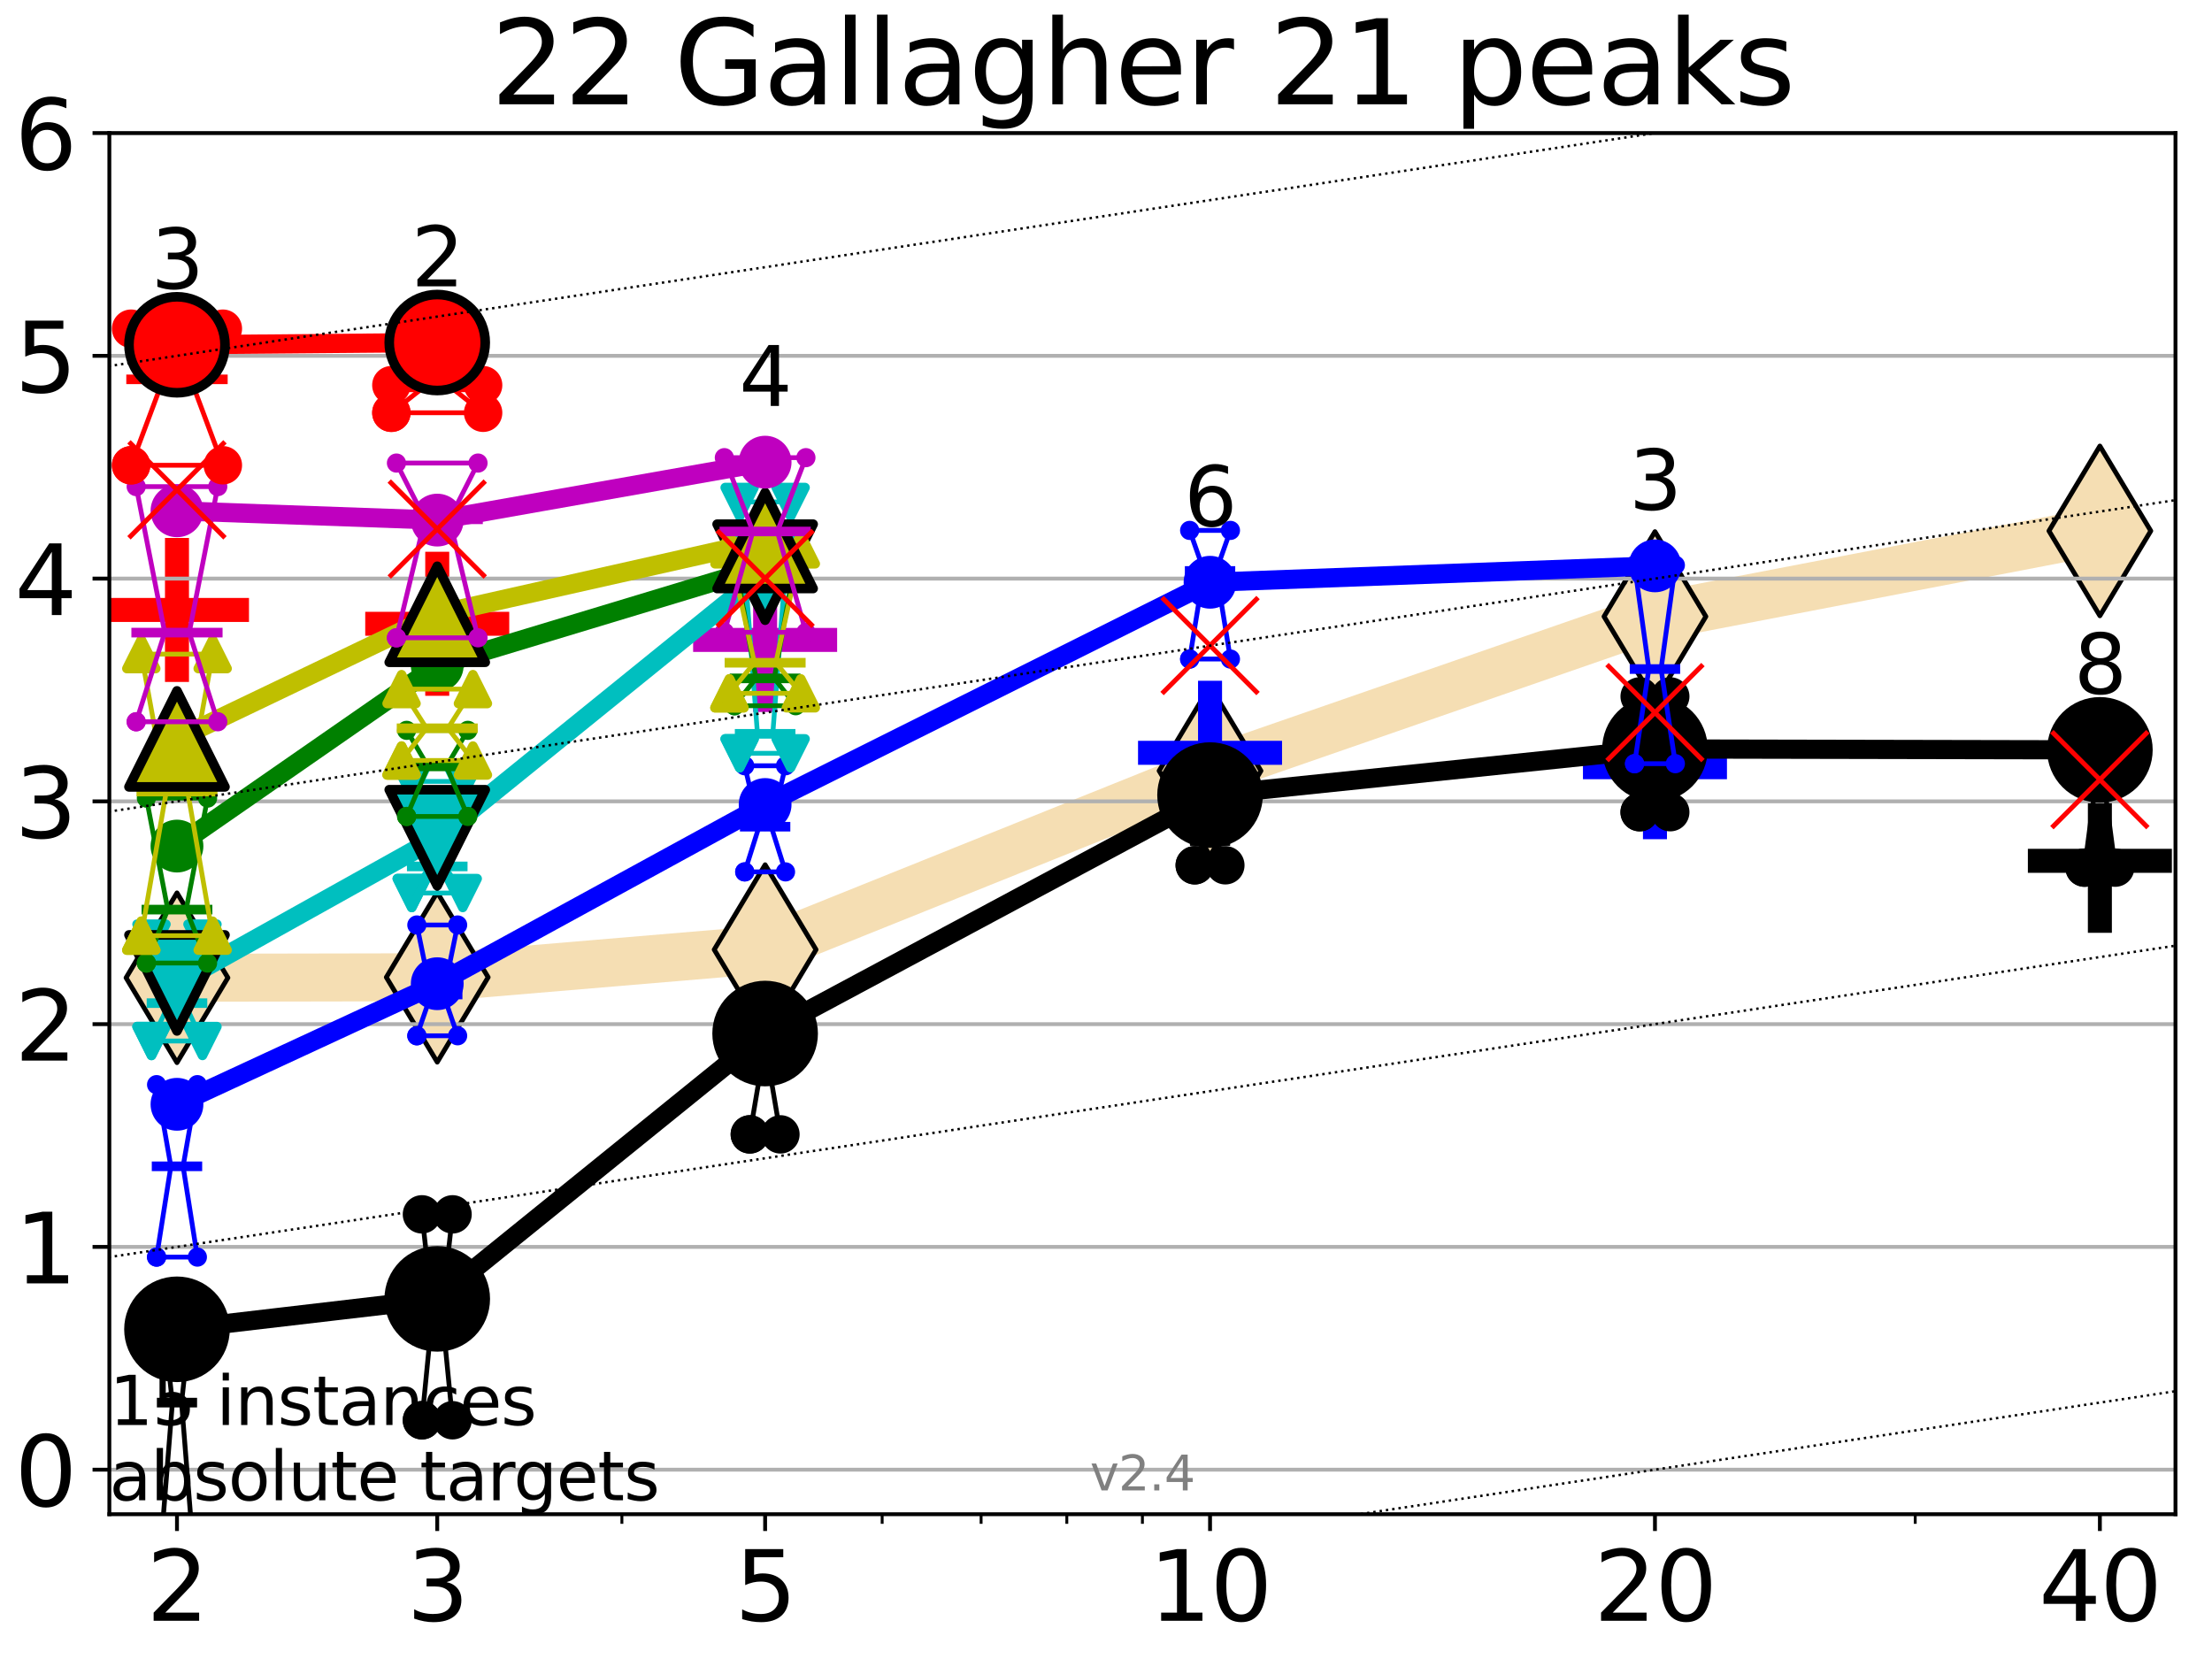 <?xml version="1.0" encoding="utf-8" standalone="no"?>
<!DOCTYPE svg PUBLIC "-//W3C//DTD SVG 1.1//EN"
  "http://www.w3.org/Graphics/SVG/1.1/DTD/svg11.dtd">
<svg height="345.6pt" version="1.1" viewBox="0 0 460.8 345.6" width="460.8pt" xmlns="http://www.w3.org/2000/svg" xmlns:xlink="http://www.w3.org/1999/xlink">
 <defs>
  <style type="text/css">*{stroke-linecap:butt;stroke-linejoin:round;}</style>
 </defs>
 <g id="figure_1">
  <g id="patch_1">
   <path d="M 0 345.6 
L 460.8 345.6 
L 460.8 0 
L 0 0 
z
" style="fill:#ffffff;"/>
  </g>
  <g id="axes_1">
   <g id="patch_2">
    <path d="M 22.78 315.44 
L 453.192 315.44 
L 453.192 27.72 
L 22.78 27.72 
z
" style="fill:#ffffff;"/>
   </g>
   <g id="line2d_1">
    <path clip-path="url(#pd4c1832dfc)" d="M 36.868 203.685 
L 91.085 203.582 
L 159.39 197.825 
L 252.074 160.576 
L 344.758 128.434 
L 437.443 110.598 
" style="fill:none;stroke:#f5deb3;stroke-linecap:square;stroke-width:10;"/>
    <defs>
     <path d="M -0 17.678 
L 10.607 0 
L 0 -17.678 
L -10.607 -0 
z
" id="m47d450e748" style="stroke:#000000;stroke-linejoin:miter;"/>
    </defs>
    <g clip-path="url(#pd4c1832dfc)">
     <use style="fill:#f5deb3;stroke:#000000;stroke-linejoin:miter;" x="36.868" xlink:href="#m47d450e748" y="203.685"/>
     <use style="fill:#f5deb3;stroke:#000000;stroke-linejoin:miter;" x="91.085" xlink:href="#m47d450e748" y="203.582"/>
     <use style="fill:#f5deb3;stroke:#000000;stroke-linejoin:miter;" x="159.39" xlink:href="#m47d450e748" y="197.825"/>
     <use style="fill:#f5deb3;stroke:#000000;stroke-linejoin:miter;" x="252.074" xlink:href="#m47d450e748" y="160.576"/>
     <use style="fill:#f5deb3;stroke:#000000;stroke-linejoin:miter;" x="344.758" xlink:href="#m47d450e748" y="128.434"/>
     <use style="fill:#f5deb3;stroke:#000000;stroke-linejoin:miter;" x="437.443" xlink:href="#m47d450e748" y="110.598"/>
    </g>
   </g>
   <g id="line2d_2">
    <defs>
     <path d="M -15 0 
L 15 0 
M 0 15 
L 0 -15 
" id="m1643deb067" style="stroke:#0000ff;stroke-width:5;"/>
    </defs>
    <g clip-path="url(#pd4c1832dfc)">
     <use style="fill:#0000ff;stroke:#0000ff;stroke-width:5;" x="252.074" xlink:href="#m1643deb067" y="156.821"/>
    </g>
   </g>
   <g id="line2d_3">
    <g clip-path="url(#pd4c1832dfc)">
     <use style="fill:#0000ff;stroke:#0000ff;stroke-width:5;" x="344.758" xlink:href="#m1643deb067" y="159.823"/>
    </g>
   </g>
   <g id="line2d_4">
    <defs>
     <path d="M -15 0 
L 15 0 
M 0 15 
L 0 -15 
" id="m40e6e1ca9f" style="stroke:#000000;stroke-width:5;"/>
    </defs>
    <g clip-path="url(#pd4c1832dfc)">
     <use style="stroke:#000000;stroke-width:5;" x="437.443" xlink:href="#m40e6e1ca9f" y="179.324"/>
    </g>
   </g>
   <g id="line2d_5">
    <defs>
     <path d="M -15 0 
L 15 0 
M 0 15 
L 0 -15 
" id="m6e9bb863fe" style="stroke:#bf00bf;stroke-width:5;"/>
    </defs>
    <g clip-path="url(#pd4c1832dfc)">
     <use style="fill:#bf00bf;stroke:#bf00bf;stroke-width:5;" x="159.39" xlink:href="#m6e9bb863fe" y="133.311"/>
    </g>
   </g>
   <g id="line2d_6">
    <defs>
     <path d="M -15 0 
L 15 0 
M 0 15 
L 0 -15 
" id="m956c03a9bd" style="stroke:#ff0000;stroke-width:5;"/>
    </defs>
    <g clip-path="url(#pd4c1832dfc)">
     <use style="fill:#ff0000;stroke:#ff0000;stroke-width:5;" x="91.085" xlink:href="#m956c03a9bd" y="129.946"/>
    </g>
   </g>
   <g id="line2d_7">
    <g clip-path="url(#pd4c1832dfc)">
     <use style="fill:#ff0000;stroke:#ff0000;stroke-width:5;" x="36.868" xlink:href="#m956c03a9bd" y="127.063"/>
    </g>
   </g>
   <g id="matplotlib.axis_1">
    <g id="xtick_1">
     <g id="line2d_8">
      <defs>
       <path d="M 0 0 
L 0 3.5 
" id="m7affe6c0db" style="stroke:#000000;stroke-width:0.8;"/>
      </defs>
      <g>
       <use style="stroke:#000000;stroke-width:0.8;" x="36.868" xlink:href="#m7affe6c0db" y="315.44"/>
      </g>
     </g>
     <g id="text_1">
      <!-- 2 -->
      <g transform="translate(30.506 337.637)scale(0.2 -0.2)">
       <defs>
        <path d="M 1228 531 
L 3431 531 
L 3431 0 
L 469 0 
L 469 531 
Q 828 903 1448 1529 
Q 2069 2156 2228 2338 
Q 2531 2678 2651 2914 
Q 2772 3150 2772 3378 
Q 2772 3750 2511 3984 
Q 2250 4219 1831 4219 
Q 1534 4219 1204 4116 
Q 875 4013 500 3803 
L 500 4441 
Q 881 4594 1212 4672 
Q 1544 4750 1819 4750 
Q 2544 4750 2975 4387 
Q 3406 4025 3406 3419 
Q 3406 3131 3298 2873 
Q 3191 2616 2906 2266 
Q 2828 2175 2409 1742 
Q 1991 1309 1228 531 
z
" id="DejaVuSans-32" transform="scale(0.016)"/>
       </defs>
       <use xlink:href="#DejaVuSans-32"/>
      </g>
     </g>
    </g>
    <g id="xtick_2">
     <g id="line2d_9">
      <g>
       <use style="stroke:#000000;stroke-width:0.8;" x="91.085" xlink:href="#m7affe6c0db" y="315.44"/>
      </g>
     </g>
     <g id="text_2">
      <!-- 3 -->
      <g transform="translate(84.723 337.637)scale(0.2 -0.2)">
       <defs>
        <path d="M 2597 2516 
Q 3050 2419 3304 2112 
Q 3559 1806 3559 1356 
Q 3559 666 3084 287 
Q 2609 -91 1734 -91 
Q 1441 -91 1130 -33 
Q 819 25 488 141 
L 488 750 
Q 750 597 1062 519 
Q 1375 441 1716 441 
Q 2309 441 2620 675 
Q 2931 909 2931 1356 
Q 2931 1769 2642 2001 
Q 2353 2234 1838 2234 
L 1294 2234 
L 1294 2753 
L 1863 2753 
Q 2328 2753 2575 2939 
Q 2822 3125 2822 3475 
Q 2822 3834 2567 4026 
Q 2313 4219 1838 4219 
Q 1578 4219 1281 4162 
Q 984 4106 628 3988 
L 628 4550 
Q 988 4650 1302 4700 
Q 1616 4750 1894 4750 
Q 2613 4750 3031 4423 
Q 3450 4097 3450 3541 
Q 3450 3153 3228 2886 
Q 3006 2619 2597 2516 
z
" id="DejaVuSans-33" transform="scale(0.016)"/>
       </defs>
       <use xlink:href="#DejaVuSans-33"/>
      </g>
     </g>
    </g>
    <g id="xtick_3">
     <g id="line2d_10">
      <g>
       <use style="stroke:#000000;stroke-width:0.8;" x="159.39" xlink:href="#m7affe6c0db" y="315.44"/>
      </g>
     </g>
     <g id="text_3">
      <!-- 5 -->
      <g transform="translate(153.028 337.637)scale(0.2 -0.2)">
       <defs>
        <path d="M 691 4666 
L 3169 4666 
L 3169 4134 
L 1269 4134 
L 1269 2991 
Q 1406 3038 1543 3061 
Q 1681 3084 1819 3084 
Q 2600 3084 3056 2656 
Q 3513 2228 3513 1497 
Q 3513 744 3044 326 
Q 2575 -91 1722 -91 
Q 1428 -91 1123 -41 
Q 819 9 494 109 
L 494 744 
Q 775 591 1075 516 
Q 1375 441 1709 441 
Q 2250 441 2565 725 
Q 2881 1009 2881 1497 
Q 2881 1984 2565 2268 
Q 2250 2553 1709 2553 
Q 1456 2553 1204 2497 
Q 953 2441 691 2322 
L 691 4666 
z
" id="DejaVuSans-35" transform="scale(0.016)"/>
       </defs>
       <use xlink:href="#DejaVuSans-35"/>
      </g>
     </g>
    </g>
    <g id="xtick_4">
     <g id="line2d_11">
      <g>
       <use style="stroke:#000000;stroke-width:0.8;" x="252.074" xlink:href="#m7affe6c0db" y="315.44"/>
      </g>
     </g>
     <g id="text_4">
      <!-- 10 -->
      <g transform="translate(239.349 337.637)scale(0.2 -0.2)">
       <defs>
        <path d="M 794 531 
L 1825 531 
L 1825 4091 
L 703 3866 
L 703 4441 
L 1819 4666 
L 2450 4666 
L 2450 531 
L 3481 531 
L 3481 0 
L 794 0 
L 794 531 
z
" id="DejaVuSans-31" transform="scale(0.016)"/>
        <path d="M 2034 4250 
Q 1547 4250 1301 3770 
Q 1056 3291 1056 2328 
Q 1056 1369 1301 889 
Q 1547 409 2034 409 
Q 2525 409 2770 889 
Q 3016 1369 3016 2328 
Q 3016 3291 2770 3770 
Q 2525 4250 2034 4250 
z
M 2034 4750 
Q 2819 4750 3233 4129 
Q 3647 3509 3647 2328 
Q 3647 1150 3233 529 
Q 2819 -91 2034 -91 
Q 1250 -91 836 529 
Q 422 1150 422 2328 
Q 422 3509 836 4129 
Q 1250 4750 2034 4750 
z
" id="DejaVuSans-30" transform="scale(0.016)"/>
       </defs>
       <use xlink:href="#DejaVuSans-31"/>
       <use x="63.623" xlink:href="#DejaVuSans-30"/>
      </g>
     </g>
    </g>
    <g id="xtick_5">
     <g id="line2d_12">
      <g>
       <use style="stroke:#000000;stroke-width:0.8;" x="344.758" xlink:href="#m7affe6c0db" y="315.44"/>
      </g>
     </g>
     <g id="text_5">
      <!-- 20 -->
      <g transform="translate(332.033 337.637)scale(0.2 -0.2)">
       <use xlink:href="#DejaVuSans-32"/>
       <use x="63.623" xlink:href="#DejaVuSans-30"/>
      </g>
     </g>
    </g>
    <g id="xtick_6">
     <g id="line2d_13">
      <g>
       <use style="stroke:#000000;stroke-width:0.8;" x="437.443" xlink:href="#m7affe6c0db" y="315.44"/>
      </g>
     </g>
     <g id="text_6">
      <!-- 40 -->
      <g transform="translate(424.718 337.637)scale(0.2 -0.2)">
       <defs>
        <path d="M 2419 4116 
L 825 1625 
L 2419 1625 
L 2419 4116 
z
M 2253 4666 
L 3047 4666 
L 3047 1625 
L 3713 1625 
L 3713 1100 
L 3047 1100 
L 3047 0 
L 2419 0 
L 2419 1100 
L 313 1100 
L 313 1709 
L 2253 4666 
z
" id="DejaVuSans-34" transform="scale(0.016)"/>
       </defs>
       <use xlink:href="#DejaVuSans-34"/>
       <use x="63.623" xlink:href="#DejaVuSans-30"/>
      </g>
     </g>
    </g>
    <g id="xtick_7">
     <g id="line2d_14">
      <defs>
       <path d="M 0 0 
L 0 2 
" id="md3958e93f7" style="stroke:#000000;stroke-width:0.6;"/>
      </defs>
      <g>
       <use style="stroke:#000000;stroke-width:0.6;" x="129.552" xlink:href="#md3958e93f7" y="315.44"/>
      </g>
     </g>
    </g>
    <g id="xtick_8">
     <g id="line2d_15">
      <g>
       <use style="stroke:#000000;stroke-width:0.6;" x="183.769" xlink:href="#md3958e93f7" y="315.44"/>
      </g>
     </g>
    </g>
    <g id="xtick_9">
     <g id="line2d_16">
      <g>
       <use style="stroke:#000000;stroke-width:0.6;" x="204.381" xlink:href="#md3958e93f7" y="315.44"/>
      </g>
     </g>
    </g>
    <g id="xtick_10">
     <g id="line2d_17">
      <g>
       <use style="stroke:#000000;stroke-width:0.6;" x="222.237" xlink:href="#md3958e93f7" y="315.44"/>
      </g>
     </g>
    </g>
    <g id="xtick_11">
     <g id="line2d_18">
      <g>
       <use style="stroke:#000000;stroke-width:0.6;" x="237.986" xlink:href="#md3958e93f7" y="315.44"/>
      </g>
     </g>
    </g>
    <g id="xtick_12">
     <g id="line2d_19">
      <g>
       <use style="stroke:#000000;stroke-width:0.6;" x="398.975" xlink:href="#md3958e93f7" y="315.44"/>
      </g>
     </g>
    </g>
   </g>
   <g id="matplotlib.axis_2">
    <g id="ytick_1">
     <g id="line2d_20">
      <path clip-path="url(#pd4c1832dfc)" d="M 22.78 306.159 
L 453.192 306.159 
" style="fill:none;stroke:#b0b0b0;stroke-linecap:square;stroke-width:0.8;"/>
     </g>
     <g id="line2d_21">
      <defs>
       <path d="M 0 0 
L -3.5 0 
" id="m32fc78d80d" style="stroke:#000000;stroke-width:0.8;"/>
      </defs>
      <g>
       <use style="stroke:#000000;stroke-width:0.8;" x="22.78" xlink:href="#m32fc78d80d" y="306.159"/>
      </g>
     </g>
     <g id="text_7">
      <!-- 0 -->
      <g transform="translate(3.055 313.757)scale(0.2 -0.2)">
       <use xlink:href="#DejaVuSans-30"/>
      </g>
     </g>
    </g>
    <g id="ytick_2">
     <g id="line2d_22">
      <path clip-path="url(#pd4c1832dfc)" d="M 22.78 259.752 
L 453.192 259.752 
" style="fill:none;stroke:#b0b0b0;stroke-linecap:square;stroke-width:0.8;"/>
     </g>
     <g id="line2d_23">
      <g>
       <use style="stroke:#000000;stroke-width:0.8;" x="22.78" xlink:href="#m32fc78d80d" y="259.752"/>
      </g>
     </g>
     <g id="text_8">
      <!-- 1 -->
      <g transform="translate(3.055 267.351)scale(0.2 -0.2)">
       <use xlink:href="#DejaVuSans-31"/>
      </g>
     </g>
    </g>
    <g id="ytick_3">
     <g id="line2d_24">
      <path clip-path="url(#pd4c1832dfc)" d="M 22.78 213.346 
L 453.192 213.346 
" style="fill:none;stroke:#b0b0b0;stroke-linecap:square;stroke-width:0.8;"/>
     </g>
     <g id="line2d_25">
      <g>
       <use style="stroke:#000000;stroke-width:0.8;" x="22.78" xlink:href="#m32fc78d80d" y="213.346"/>
      </g>
     </g>
     <g id="text_9">
      <!-- 2 -->
      <g transform="translate(3.055 220.944)scale(0.2 -0.2)">
       <use xlink:href="#DejaVuSans-32"/>
      </g>
     </g>
    </g>
    <g id="ytick_4">
     <g id="line2d_26">
      <path clip-path="url(#pd4c1832dfc)" d="M 22.78 166.939 
L 453.192 166.939 
" style="fill:none;stroke:#b0b0b0;stroke-linecap:square;stroke-width:0.8;"/>
     </g>
     <g id="line2d_27">
      <g>
       <use style="stroke:#000000;stroke-width:0.8;" x="22.78" xlink:href="#m32fc78d80d" y="166.939"/>
      </g>
     </g>
     <g id="text_10">
      <!-- 3 -->
      <g transform="translate(3.055 174.538)scale(0.2 -0.2)">
       <use xlink:href="#DejaVuSans-33"/>
      </g>
     </g>
    </g>
    <g id="ytick_5">
     <g id="line2d_28">
      <path clip-path="url(#pd4c1832dfc)" d="M 22.78 120.533 
L 453.192 120.533 
" style="fill:none;stroke:#b0b0b0;stroke-linecap:square;stroke-width:0.8;"/>
     </g>
     <g id="line2d_29">
      <g>
       <use style="stroke:#000000;stroke-width:0.8;" x="22.78" xlink:href="#m32fc78d80d" y="120.533"/>
      </g>
     </g>
     <g id="text_11">
      <!-- 4 -->
      <g transform="translate(3.055 128.131)scale(0.2 -0.2)">
       <use xlink:href="#DejaVuSans-34"/>
      </g>
     </g>
    </g>
    <g id="ytick_6">
     <g id="line2d_30">
      <path clip-path="url(#pd4c1832dfc)" d="M 22.78 74.126 
L 453.192 74.126 
" style="fill:none;stroke:#b0b0b0;stroke-linecap:square;stroke-width:0.8;"/>
     </g>
     <g id="line2d_31">
      <g>
       <use style="stroke:#000000;stroke-width:0.8;" x="22.78" xlink:href="#m32fc78d80d" y="74.126"/>
      </g>
     </g>
     <g id="text_12">
      <!-- 5 -->
      <g transform="translate(3.055 81.725)scale(0.2 -0.2)">
       <use xlink:href="#DejaVuSans-35"/>
      </g>
     </g>
    </g>
    <g id="ytick_7">
     <g id="line2d_32">
      <path clip-path="url(#pd4c1832dfc)" d="M 22.78 27.72 
L 453.192 27.72 
" style="fill:none;stroke:#b0b0b0;stroke-linecap:square;stroke-width:0.8;"/>
     </g>
     <g id="line2d_33">
      <g>
       <use style="stroke:#000000;stroke-width:0.8;" x="22.78" xlink:href="#m32fc78d80d" y="27.72"/>
      </g>
     </g>
     <g id="text_13">
      <!-- 6 -->
      <g transform="translate(3.055 35.318)scale(0.2 -0.2)">
       <defs>
        <path d="M 2113 2584 
Q 1688 2584 1439 2293 
Q 1191 2003 1191 1497 
Q 1191 994 1439 701 
Q 1688 409 2113 409 
Q 2538 409 2786 701 
Q 3034 994 3034 1497 
Q 3034 2003 2786 2293 
Q 2538 2584 2113 2584 
z
M 3366 4563 
L 3366 3988 
Q 3128 4100 2886 4159 
Q 2644 4219 2406 4219 
Q 1781 4219 1451 3797 
Q 1122 3375 1075 2522 
Q 1259 2794 1537 2939 
Q 1816 3084 2150 3084 
Q 2853 3084 3261 2657 
Q 3669 2231 3669 1497 
Q 3669 778 3244 343 
Q 2819 -91 2113 -91 
Q 1303 -91 875 529 
Q 447 1150 447 2328 
Q 447 3434 972 4092 
Q 1497 4750 2381 4750 
Q 2619 4750 2861 4703 
Q 3103 4656 3366 4563 
z
" id="DejaVuSans-36" transform="scale(0.016)"/>
       </defs>
       <use xlink:href="#DejaVuSans-36"/>
      </g>
     </g>
    </g>
   </g>
   <g id="line2d_34">
    <path clip-path="url(#pd4c1832dfc)" d="M 33.682 320.128 
L 35.912 292.189 
L 33.682 271.801 
L 40.054 271.801 
L 37.824 292.189 
L 40.054 320.128 
L 33.682 320.128 
" style="fill:none;stroke:#000000;stroke-linecap:square;"/>
   </g>
   <g id="line2d_35">
    <path clip-path="url(#pd4c1832dfc)" d="M 33.682 320.128 
L 40.054 320.128 
L 40.054 271.801 
L 33.682 271.801 
L 33.682 320.128 
" style="fill:none;"/>
    <defs>
     <path d="M 0 3 
C 0.796 3 1.559 2.684 2.121 2.121 
C 2.684 1.559 3 0.796 3 0 
C 3 -0.796 2.684 -1.559 2.121 -2.121 
C 1.559 -2.684 0.796 -3 0 -3 
C -0.796 -3 -1.559 -2.684 -2.121 -2.121 
C -2.684 -1.559 -3 -0.796 -3 0 
C -3 0.796 -2.684 1.559 -2.121 2.121 
C -1.559 2.684 -0.796 3 0 3 
z
" id="m8d97643648" style="stroke:#000000;stroke-width:2;"/>
    </defs>
    <g clip-path="url(#pd4c1832dfc)">
     <use style="stroke:#000000;stroke-width:2;" x="33.682" xlink:href="#m8d97643648" y="320.128"/>
     <use style="stroke:#000000;stroke-width:2;" x="40.054" xlink:href="#m8d97643648" y="320.128"/>
     <use style="stroke:#000000;stroke-width:2;" x="40.054" xlink:href="#m8d97643648" y="271.801"/>
     <use style="stroke:#000000;stroke-width:2;" x="33.682" xlink:href="#m8d97643648" y="271.801"/>
     <use style="stroke:#000000;stroke-width:2;" x="33.682" xlink:href="#m8d97643648" y="320.128"/>
    </g>
   </g>
   <g id="line2d_36">
    <path clip-path="url(#pd4c1832dfc)" d="M 33.682 292.189 
L 40.054 292.189 
" style="fill:none;stroke:#000000;stroke-linecap:square;stroke-width:2;"/>
   </g>
   <g id="line2d_37">
    <path clip-path="url(#pd4c1832dfc)" d="M 87.899 295.863 
L 90.129 273.061 
L 87.899 252.971 
L 94.271 252.971 
L 92.041 273.061 
L 94.271 295.863 
L 87.899 295.863 
" style="fill:none;stroke:#000000;stroke-linecap:square;"/>
   </g>
   <g id="line2d_38">
    <path clip-path="url(#pd4c1832dfc)" d="M 87.899 295.863 
L 94.271 295.863 
L 94.271 252.971 
L 87.899 252.971 
L 87.899 295.863 
" style="fill:none;"/>
    <g clip-path="url(#pd4c1832dfc)">
     <use style="stroke:#000000;stroke-width:2;" x="87.899" xlink:href="#m8d97643648" y="295.863"/>
     <use style="stroke:#000000;stroke-width:2;" x="94.271" xlink:href="#m8d97643648" y="295.863"/>
     <use style="stroke:#000000;stroke-width:2;" x="94.271" xlink:href="#m8d97643648" y="252.971"/>
     <use style="stroke:#000000;stroke-width:2;" x="87.899" xlink:href="#m8d97643648" y="252.971"/>
     <use style="stroke:#000000;stroke-width:2;" x="87.899" xlink:href="#m8d97643648" y="295.863"/>
    </g>
   </g>
   <g id="line2d_39">
    <path clip-path="url(#pd4c1832dfc)" d="M 87.899 273.061 
L 94.271 273.061 
" style="fill:none;stroke:#000000;stroke-linecap:square;stroke-width:2;"/>
   </g>
   <g id="line2d_40">
    <path clip-path="url(#pd4c1832dfc)" d="M 156.204 236.31 
L 158.434 223.143 
L 156.204 213.96 
L 162.576 213.96 
L 160.346 223.143 
L 162.576 236.31 
L 156.204 236.31 
" style="fill:none;stroke:#000000;stroke-linecap:square;"/>
   </g>
   <g id="line2d_41">
    <path clip-path="url(#pd4c1832dfc)" d="M 156.204 236.31 
L 162.576 236.31 
L 162.576 213.96 
L 156.204 213.96 
L 156.204 236.31 
" style="fill:none;"/>
    <g clip-path="url(#pd4c1832dfc)">
     <use style="stroke:#000000;stroke-width:2;" x="156.204" xlink:href="#m8d97643648" y="236.31"/>
     <use style="stroke:#000000;stroke-width:2;" x="162.576" xlink:href="#m8d97643648" y="236.31"/>
     <use style="stroke:#000000;stroke-width:2;" x="162.576" xlink:href="#m8d97643648" y="213.96"/>
     <use style="stroke:#000000;stroke-width:2;" x="156.204" xlink:href="#m8d97643648" y="213.96"/>
     <use style="stroke:#000000;stroke-width:2;" x="156.204" xlink:href="#m8d97643648" y="236.31"/>
    </g>
   </g>
   <g id="line2d_42">
    <path clip-path="url(#pd4c1832dfc)" d="M 156.204 223.143 
L 162.576 223.143 
" style="fill:none;stroke:#000000;stroke-linecap:square;stroke-width:2;"/>
   </g>
   <g id="line2d_43">
    <path clip-path="url(#pd4c1832dfc)" d="M 248.888 180.251 
L 251.118 175.193 
L 248.888 169.834 
L 255.26 169.834 
L 253.03 175.193 
L 255.26 180.251 
L 248.888 180.251 
" style="fill:none;stroke:#000000;stroke-linecap:square;"/>
   </g>
   <g id="line2d_44">
    <path clip-path="url(#pd4c1832dfc)" d="M 248.888 180.251 
L 255.26 180.251 
L 255.26 169.834 
L 248.888 169.834 
L 248.888 180.251 
" style="fill:none;"/>
    <g clip-path="url(#pd4c1832dfc)">
     <use style="stroke:#000000;stroke-width:2;" x="248.888" xlink:href="#m8d97643648" y="180.251"/>
     <use style="stroke:#000000;stroke-width:2;" x="255.26" xlink:href="#m8d97643648" y="180.251"/>
     <use style="stroke:#000000;stroke-width:2;" x="255.26" xlink:href="#m8d97643648" y="169.834"/>
     <use style="stroke:#000000;stroke-width:2;" x="248.888" xlink:href="#m8d97643648" y="169.834"/>
     <use style="stroke:#000000;stroke-width:2;" x="248.888" xlink:href="#m8d97643648" y="180.251"/>
    </g>
   </g>
   <g id="line2d_45">
    <path clip-path="url(#pd4c1832dfc)" d="M 248.888 175.193 
L 255.26 175.193 
" style="fill:none;stroke:#000000;stroke-linecap:square;stroke-width:2;"/>
   </g>
   <g id="line2d_46">
    <path clip-path="url(#pd4c1832dfc)" d="M 341.572 169.19 
L 343.803 164.355 
L 341.572 145.082 
L 347.945 145.082 
L 345.714 164.355 
L 347.945 169.19 
L 341.572 169.19 
" style="fill:none;stroke:#000000;stroke-linecap:square;"/>
   </g>
   <g id="line2d_47">
    <path clip-path="url(#pd4c1832dfc)" d="M 341.572 169.19 
L 347.945 169.19 
L 347.945 145.082 
L 341.572 145.082 
L 341.572 169.19 
" style="fill:none;"/>
    <g clip-path="url(#pd4c1832dfc)">
     <use style="stroke:#000000;stroke-width:2;" x="341.572" xlink:href="#m8d97643648" y="169.19"/>
     <use style="stroke:#000000;stroke-width:2;" x="347.945" xlink:href="#m8d97643648" y="169.19"/>
     <use style="stroke:#000000;stroke-width:2;" x="347.945" xlink:href="#m8d97643648" y="145.082"/>
     <use style="stroke:#000000;stroke-width:2;" x="341.572" xlink:href="#m8d97643648" y="145.082"/>
     <use style="stroke:#000000;stroke-width:2;" x="341.572" xlink:href="#m8d97643648" y="169.19"/>
    </g>
   </g>
   <g id="line2d_48">
    <path clip-path="url(#pd4c1832dfc)" d="M 341.572 164.355 
L 347.945 164.355 
" style="fill:none;stroke:#000000;stroke-linecap:square;stroke-width:2;"/>
   </g>
   <g id="line2d_49">
    <path clip-path="url(#pd4c1832dfc)" d="M 434.257 180.744 
L 436.487 163.818 
L 434.257 155.595 
L 440.629 155.595 
L 438.398 163.818 
L 440.629 180.744 
L 434.257 180.744 
" style="fill:none;stroke:#000000;stroke-linecap:square;"/>
   </g>
   <g id="line2d_50">
    <path clip-path="url(#pd4c1832dfc)" d="M 434.257 180.744 
L 440.629 180.744 
L 440.629 155.595 
L 434.257 155.595 
L 434.257 180.744 
" style="fill:none;"/>
    <g clip-path="url(#pd4c1832dfc)">
     <use style="stroke:#000000;stroke-width:2;" x="434.257" xlink:href="#m8d97643648" y="180.744"/>
     <use style="stroke:#000000;stroke-width:2;" x="440.629" xlink:href="#m8d97643648" y="180.744"/>
     <use style="stroke:#000000;stroke-width:2;" x="440.629" xlink:href="#m8d97643648" y="155.595"/>
     <use style="stroke:#000000;stroke-width:2;" x="434.257" xlink:href="#m8d97643648" y="155.595"/>
     <use style="stroke:#000000;stroke-width:2;" x="434.257" xlink:href="#m8d97643648" y="180.744"/>
    </g>
   </g>
   <g id="line2d_51">
    <path clip-path="url(#pd4c1832dfc)" d="M 434.257 163.818 
L 440.629 163.818 
" style="fill:none;stroke:#000000;stroke-linecap:square;stroke-width:2;"/>
   </g>
   <g id="line2d_52">
    <path clip-path="url(#pd4c1832dfc)" d="M 36.868 276.919 
L 91.085 270.577 
" style="fill:none;stroke:#000000;stroke-linecap:square;stroke-width:4;"/>
   </g>
   <g id="line2d_53">
    <path clip-path="url(#pd4c1832dfc)" d="M 91.085 270.577 
L 159.39 215.306 
" style="fill:none;stroke:#000000;stroke-linecap:square;stroke-width:4;"/>
   </g>
   <g id="line2d_54">
    <path clip-path="url(#pd4c1832dfc)" d="M 159.39 215.306 
L 252.074 165.628 
" style="fill:none;stroke:#000000;stroke-linecap:square;stroke-width:4;"/>
   </g>
   <g id="line2d_55">
    <path clip-path="url(#pd4c1832dfc)" d="M 252.074 165.628 
L 344.758 156.021 
" style="fill:none;stroke:#000000;stroke-linecap:square;stroke-width:4;"/>
   </g>
   <g id="line2d_56">
    <path clip-path="url(#pd4c1832dfc)" d="M 344.758 156.021 
L 437.443 156.21 
" style="fill:none;stroke:#000000;stroke-linecap:square;stroke-width:4;"/>
   </g>
   <g id="line2d_57">
    <path clip-path="url(#pd4c1832dfc)" d="M 36.868 276.919 
L 91.085 270.577 
L 159.39 215.306 
L 252.074 165.628 
L 344.758 156.021 
L 437.443 156.21 
" style="fill:none;"/>
    <defs>
     <path d="M 0 10 
C 2.652 10 5.196 8.946 7.071 7.071 
C 8.946 5.196 10 2.652 10 0 
C 10 -2.652 8.946 -5.196 7.071 -7.071 
C 5.196 -8.946 2.652 -10 0 -10 
C -2.652 -10 -5.196 -8.946 -7.071 -7.071 
C -8.946 -5.196 -10 -2.652 -10 0 
C -10 2.652 -8.946 5.196 -7.071 7.071 
C -5.196 8.946 -2.652 10 0 10 
z
" id="m1d6d32ff74" style="stroke:#000000;stroke-width:2;"/>
    </defs>
    <g clip-path="url(#pd4c1832dfc)">
     <use style="stroke:#000000;stroke-width:2;" x="36.868" xlink:href="#m1d6d32ff74" y="276.919"/>
     <use style="stroke:#000000;stroke-width:2;" x="91.085" xlink:href="#m1d6d32ff74" y="270.577"/>
     <use style="stroke:#000000;stroke-width:2;" x="159.39" xlink:href="#m1d6d32ff74" y="215.306"/>
     <use style="stroke:#000000;stroke-width:2;" x="252.074" xlink:href="#m1d6d32ff74" y="165.628"/>
     <use style="stroke:#000000;stroke-width:2;" x="344.758" xlink:href="#m1d6d32ff74" y="156.021"/>
     <use style="stroke:#000000;stroke-width:2;" x="437.443" xlink:href="#m1d6d32ff74" y="156.21"/>
    </g>
   </g>
   <g id="line2d_58">
    <path clip-path="url(#pd4c1832dfc)" d="M 32.62 261.876 
L 35.594 242.966 
L 32.62 225.952 
L 41.116 225.952 
L 38.143 242.966 
L 41.116 261.876 
L 32.62 261.876 
" style="fill:none;stroke:#0000ff;stroke-linecap:square;"/>
   </g>
   <g id="line2d_59">
    <path clip-path="url(#pd4c1832dfc)" d="M 32.62 261.876 
L 41.116 261.876 
L 41.116 225.952 
L 32.62 225.952 
L 32.62 261.876 
" style="fill:none;"/>
    <defs>
     <path d="M 0 1.5 
C 0.398 1.5 0.779 1.342 1.061 1.061 
C 1.342 0.779 1.5 0.398 1.5 0 
C 1.5 -0.398 1.342 -0.779 1.061 -1.061 
C 0.779 -1.342 0.398 -1.5 0 -1.5 
C -0.398 -1.5 -0.779 -1.342 -1.061 -1.061 
C -1.342 -0.779 -1.5 -0.398 -1.5 0 
C -1.5 0.398 -1.342 0.779 -1.061 1.061 
C -0.779 1.342 -0.398 1.5 0 1.5 
z
" id="m1687924892" style="stroke:#0000ff;"/>
    </defs>
    <g clip-path="url(#pd4c1832dfc)">
     <use style="fill:#0000ff;stroke:#0000ff;" x="32.62" xlink:href="#m1687924892" y="261.876"/>
     <use style="fill:#0000ff;stroke:#0000ff;" x="41.116" xlink:href="#m1687924892" y="261.876"/>
     <use style="fill:#0000ff;stroke:#0000ff;" x="41.116" xlink:href="#m1687924892" y="225.952"/>
     <use style="fill:#0000ff;stroke:#0000ff;" x="32.62" xlink:href="#m1687924892" y="225.952"/>
     <use style="fill:#0000ff;stroke:#0000ff;" x="32.62" xlink:href="#m1687924892" y="261.876"/>
    </g>
   </g>
   <g id="line2d_60">
    <path clip-path="url(#pd4c1832dfc)" d="M 32.62 242.966 
L 41.116 242.966 
" style="fill:none;stroke:#0000ff;stroke-linecap:square;stroke-width:2;"/>
   </g>
   <g id="line2d_61">
    <path clip-path="url(#pd4c1832dfc)" d="M 86.837 215.77 
L 89.811 207.173 
L 86.837 192.691 
L 95.333 192.691 
L 92.359 207.173 
L 95.333 215.77 
L 86.837 215.77 
" style="fill:none;stroke:#0000ff;stroke-linecap:square;"/>
   </g>
   <g id="line2d_62">
    <path clip-path="url(#pd4c1832dfc)" d="M 86.837 215.77 
L 95.333 215.77 
L 95.333 192.691 
L 86.837 192.691 
L 86.837 215.77 
" style="fill:none;"/>
    <g clip-path="url(#pd4c1832dfc)">
     <use style="fill:#0000ff;stroke:#0000ff;" x="86.837" xlink:href="#m1687924892" y="215.77"/>
     <use style="fill:#0000ff;stroke:#0000ff;" x="95.333" xlink:href="#m1687924892" y="215.77"/>
     <use style="fill:#0000ff;stroke:#0000ff;" x="95.333" xlink:href="#m1687924892" y="192.691"/>
     <use style="fill:#0000ff;stroke:#0000ff;" x="86.837" xlink:href="#m1687924892" y="192.691"/>
     <use style="fill:#0000ff;stroke:#0000ff;" x="86.837" xlink:href="#m1687924892" y="215.77"/>
    </g>
   </g>
   <g id="line2d_63">
    <path clip-path="url(#pd4c1832dfc)" d="M 86.837 207.173 
L 95.333 207.173 
" style="fill:none;stroke:#0000ff;stroke-linecap:square;stroke-width:2;"/>
   </g>
   <g id="line2d_64">
    <path clip-path="url(#pd4c1832dfc)" d="M 155.142 181.631 
L 158.116 172.215 
L 155.142 159.523 
L 163.638 159.523 
L 160.665 172.215 
L 163.638 181.631 
L 155.142 181.631 
" style="fill:none;stroke:#0000ff;stroke-linecap:square;"/>
   </g>
   <g id="line2d_65">
    <path clip-path="url(#pd4c1832dfc)" d="M 155.142 181.631 
L 163.638 181.631 
L 163.638 159.523 
L 155.142 159.523 
L 155.142 181.631 
" style="fill:none;"/>
    <g clip-path="url(#pd4c1832dfc)">
     <use style="fill:#0000ff;stroke:#0000ff;" x="155.142" xlink:href="#m1687924892" y="181.631"/>
     <use style="fill:#0000ff;stroke:#0000ff;" x="163.638" xlink:href="#m1687924892" y="181.631"/>
     <use style="fill:#0000ff;stroke:#0000ff;" x="163.638" xlink:href="#m1687924892" y="159.523"/>
     <use style="fill:#0000ff;stroke:#0000ff;" x="155.142" xlink:href="#m1687924892" y="159.523"/>
     <use style="fill:#0000ff;stroke:#0000ff;" x="155.142" xlink:href="#m1687924892" y="181.631"/>
    </g>
   </g>
   <g id="line2d_66">
    <path clip-path="url(#pd4c1832dfc)" d="M 155.142 172.215 
L 163.638 172.215 
" style="fill:none;stroke:#0000ff;stroke-linecap:square;stroke-width:2;"/>
   </g>
   <g id="line2d_67">
    <path clip-path="url(#pd4c1832dfc)" d="M 247.826 137.292 
L 250.8 118.937 
L 247.826 110.492 
L 256.322 110.492 
L 253.349 118.937 
L 256.322 137.292 
L 247.826 137.292 
" style="fill:none;stroke:#0000ff;stroke-linecap:square;"/>
   </g>
   <g id="line2d_68">
    <path clip-path="url(#pd4c1832dfc)" d="M 247.826 137.292 
L 256.322 137.292 
L 256.322 110.492 
L 247.826 110.492 
L 247.826 137.292 
" style="fill:none;"/>
    <g clip-path="url(#pd4c1832dfc)">
     <use style="fill:#0000ff;stroke:#0000ff;" x="247.826" xlink:href="#m1687924892" y="137.292"/>
     <use style="fill:#0000ff;stroke:#0000ff;" x="256.322" xlink:href="#m1687924892" y="137.292"/>
     <use style="fill:#0000ff;stroke:#0000ff;" x="256.322" xlink:href="#m1687924892" y="110.492"/>
     <use style="fill:#0000ff;stroke:#0000ff;" x="247.826" xlink:href="#m1687924892" y="110.492"/>
     <use style="fill:#0000ff;stroke:#0000ff;" x="247.826" xlink:href="#m1687924892" y="137.292"/>
    </g>
   </g>
   <g id="line2d_69">
    <path clip-path="url(#pd4c1832dfc)" d="M 247.826 118.937 
L 256.322 118.937 
" style="fill:none;stroke:#0000ff;stroke-linecap:square;stroke-width:2;"/>
   </g>
   <g id="line2d_70">
    <path clip-path="url(#pd4c1832dfc)" d="M 340.51 159.087 
L 343.484 139.373 
L 340.51 117.735 
L 349.007 117.735 
L 346.033 139.373 
L 349.007 159.087 
L 340.51 159.087 
" style="fill:none;stroke:#0000ff;stroke-linecap:square;"/>
   </g>
   <g id="line2d_71">
    <path clip-path="url(#pd4c1832dfc)" d="M 340.51 159.087 
L 349.007 159.087 
L 349.007 117.735 
L 340.51 117.735 
L 340.51 159.087 
" style="fill:none;"/>
    <g clip-path="url(#pd4c1832dfc)">
     <use style="fill:#0000ff;stroke:#0000ff;" x="340.51" xlink:href="#m1687924892" y="159.087"/>
     <use style="fill:#0000ff;stroke:#0000ff;" x="349.007" xlink:href="#m1687924892" y="159.087"/>
     <use style="fill:#0000ff;stroke:#0000ff;" x="349.007" xlink:href="#m1687924892" y="117.735"/>
     <use style="fill:#0000ff;stroke:#0000ff;" x="340.51" xlink:href="#m1687924892" y="117.735"/>
     <use style="fill:#0000ff;stroke:#0000ff;" x="340.51" xlink:href="#m1687924892" y="159.087"/>
    </g>
   </g>
   <g id="line2d_72">
    <path clip-path="url(#pd4c1832dfc)" d="M 340.51 139.373 
L 349.007 139.373 
" style="fill:none;stroke:#0000ff;stroke-linecap:square;stroke-width:2;"/>
   </g>
   <g id="line2d_73">
    <path clip-path="url(#pd4c1832dfc)" d="M 36.868 230.045 
L 91.085 204.925 
" style="fill:none;stroke:#0000ff;stroke-linecap:square;stroke-width:4;"/>
   </g>
   <g id="line2d_74">
    <path clip-path="url(#pd4c1832dfc)" d="M 91.085 204.925 
L 159.39 167.592 
" style="fill:none;stroke:#0000ff;stroke-linecap:square;stroke-width:4;"/>
   </g>
   <g id="line2d_75">
    <path clip-path="url(#pd4c1832dfc)" d="M 159.39 167.592 
L 252.074 121.295 
" style="fill:none;stroke:#0000ff;stroke-linecap:square;stroke-width:4;"/>
   </g>
   <g id="line2d_76">
    <path clip-path="url(#pd4c1832dfc)" d="M 252.074 121.295 
L 344.758 117.881 
" style="fill:none;stroke:#0000ff;stroke-linecap:square;stroke-width:4;"/>
   </g>
   <g id="line2d_77">
    <path clip-path="url(#pd4c1832dfc)" d="M 36.868 230.045 
L 91.085 204.925 
L 159.39 167.592 
L 252.074 121.295 
L 344.758 117.881 
" style="fill:none;"/>
    <defs>
     <path d="M 0 5 
C 1.326 5 2.598 4.473 3.536 3.536 
C 4.473 2.598 5 1.326 5 0 
C 5 -1.326 4.473 -2.598 3.536 -3.536 
C 2.598 -4.473 1.326 -5 0 -5 
C -1.326 -5 -2.598 -4.473 -3.536 -3.536 
C -4.473 -2.598 -5 -1.326 -5 0 
C -5 1.326 -4.473 2.598 -3.536 3.536 
C -2.598 4.473 -1.326 5 0 5 
z
" id="me454d7428e" style="stroke:#0000ff;"/>
    </defs>
    <g clip-path="url(#pd4c1832dfc)">
     <use style="fill:#0000ff;stroke:#0000ff;" x="36.868" xlink:href="#me454d7428e" y="230.045"/>
     <use style="fill:#0000ff;stroke:#0000ff;" x="91.085" xlink:href="#me454d7428e" y="204.925"/>
     <use style="fill:#0000ff;stroke:#0000ff;" x="159.39" xlink:href="#me454d7428e" y="167.592"/>
     <use style="fill:#0000ff;stroke:#0000ff;" x="252.074" xlink:href="#me454d7428e" y="121.295"/>
     <use style="fill:#0000ff;stroke:#0000ff;" x="344.758" xlink:href="#me454d7428e" y="117.881"/>
    </g>
   </g>
   <g id="line2d_78">
    <path clip-path="url(#pd4c1832dfc)" d="M 31.558 216.86 
L 35.275 208.97 
L 31.558 195.534 
L 42.178 195.534 
L 38.461 208.97 
L 42.178 216.86 
L 31.558 216.86 
" style="fill:none;stroke:#00bfbf;stroke-linecap:square;"/>
   </g>
   <g id="line2d_79">
    <path clip-path="url(#pd4c1832dfc)" d="M 31.558 216.86 
L 42.178 216.86 
L 42.178 195.534 
L 31.558 195.534 
L 31.558 216.86 
" style="fill:none;"/>
    <defs>
     <path d="M -0 3 
L 3 -3 
L -3 -3 
z
" id="m6cbac468db" style="stroke:#00bfbf;stroke-linejoin:miter;stroke-width:2;"/>
    </defs>
    <g clip-path="url(#pd4c1832dfc)">
     <use style="fill:#00bfbf;stroke:#00bfbf;stroke-linejoin:miter;stroke-width:2;" x="31.558" xlink:href="#m6cbac468db" y="216.86"/>
     <use style="fill:#00bfbf;stroke:#00bfbf;stroke-linejoin:miter;stroke-width:2;" x="42.178" xlink:href="#m6cbac468db" y="216.86"/>
     <use style="fill:#00bfbf;stroke:#00bfbf;stroke-linejoin:miter;stroke-width:2;" x="42.178" xlink:href="#m6cbac468db" y="195.534"/>
     <use style="fill:#00bfbf;stroke:#00bfbf;stroke-linejoin:miter;stroke-width:2;" x="31.558" xlink:href="#m6cbac468db" y="195.534"/>
     <use style="fill:#00bfbf;stroke:#00bfbf;stroke-linejoin:miter;stroke-width:2;" x="31.558" xlink:href="#m6cbac468db" y="216.86"/>
    </g>
   </g>
   <g id="line2d_80">
    <path clip-path="url(#pd4c1832dfc)" d="M 31.558 208.97 
L 42.178 208.97 
" style="fill:none;stroke:#00bfbf;stroke-linecap:square;stroke-width:2;"/>
   </g>
   <g id="line2d_81">
    <path clip-path="url(#pd4c1832dfc)" d="M 85.775 186.038 
L 89.492 180.497 
L 85.775 162.784 
L 96.395 162.784 
L 92.678 180.497 
L 96.395 186.038 
L 85.775 186.038 
" style="fill:none;stroke:#00bfbf;stroke-linecap:square;"/>
   </g>
   <g id="line2d_82">
    <path clip-path="url(#pd4c1832dfc)" d="M 85.775 186.038 
L 96.395 186.038 
L 96.395 162.784 
L 85.775 162.784 
L 85.775 186.038 
" style="fill:none;"/>
    <g clip-path="url(#pd4c1832dfc)">
     <use style="fill:#00bfbf;stroke:#00bfbf;stroke-linejoin:miter;stroke-width:2;" x="85.775" xlink:href="#m6cbac468db" y="186.038"/>
     <use style="fill:#00bfbf;stroke:#00bfbf;stroke-linejoin:miter;stroke-width:2;" x="96.395" xlink:href="#m6cbac468db" y="186.038"/>
     <use style="fill:#00bfbf;stroke:#00bfbf;stroke-linejoin:miter;stroke-width:2;" x="96.395" xlink:href="#m6cbac468db" y="162.784"/>
     <use style="fill:#00bfbf;stroke:#00bfbf;stroke-linejoin:miter;stroke-width:2;" x="85.775" xlink:href="#m6cbac468db" y="162.784"/>
     <use style="fill:#00bfbf;stroke:#00bfbf;stroke-linejoin:miter;stroke-width:2;" x="85.775" xlink:href="#m6cbac468db" y="186.038"/>
    </g>
   </g>
   <g id="line2d_83">
    <path clip-path="url(#pd4c1832dfc)" d="M 85.775 180.497 
L 96.395 180.497 
" style="fill:none;stroke:#00bfbf;stroke-linecap:square;stroke-width:2;"/>
   </g>
   <g id="line2d_84">
    <path clip-path="url(#pd4c1832dfc)" d="M 154.08 156.927 
L 157.797 152.871 
L 154.08 104.567 
L 164.7 104.567 
L 160.983 152.871 
L 164.7 156.927 
L 154.08 156.927 
" style="fill:none;stroke:#00bfbf;stroke-linecap:square;"/>
   </g>
   <g id="line2d_85">
    <path clip-path="url(#pd4c1832dfc)" d="M 154.08 156.927 
L 164.7 156.927 
L 164.7 104.567 
L 154.08 104.567 
L 154.08 156.927 
" style="fill:none;"/>
    <g clip-path="url(#pd4c1832dfc)">
     <use style="fill:#00bfbf;stroke:#00bfbf;stroke-linejoin:miter;stroke-width:2;" x="154.08" xlink:href="#m6cbac468db" y="156.927"/>
     <use style="fill:#00bfbf;stroke:#00bfbf;stroke-linejoin:miter;stroke-width:2;" x="164.7" xlink:href="#m6cbac468db" y="156.927"/>
     <use style="fill:#00bfbf;stroke:#00bfbf;stroke-linejoin:miter;stroke-width:2;" x="164.7" xlink:href="#m6cbac468db" y="104.567"/>
     <use style="fill:#00bfbf;stroke:#00bfbf;stroke-linejoin:miter;stroke-width:2;" x="154.08" xlink:href="#m6cbac468db" y="104.567"/>
     <use style="fill:#00bfbf;stroke:#00bfbf;stroke-linejoin:miter;stroke-width:2;" x="154.08" xlink:href="#m6cbac468db" y="156.927"/>
    </g>
   </g>
   <g id="line2d_86">
    <path clip-path="url(#pd4c1832dfc)" d="M 154.08 152.871 
L 164.7 152.871 
" style="fill:none;stroke:#00bfbf;stroke-linecap:square;stroke-width:2;"/>
   </g>
   <g id="line2d_87">
    <path clip-path="url(#pd4c1832dfc)" d="M 36.868 204.762 
L 91.085 174.513 
" style="fill:none;stroke:#00bfbf;stroke-linecap:square;stroke-width:4;"/>
   </g>
   <g id="line2d_88">
    <path clip-path="url(#pd4c1832dfc)" d="M 91.085 174.513 
L 159.39 119.196 
" style="fill:none;stroke:#00bfbf;stroke-linecap:square;stroke-width:4;"/>
   </g>
   <g id="line2d_89">
    <path clip-path="url(#pd4c1832dfc)" d="M 36.868 204.762 
L 91.085 174.513 
L 159.39 119.196 
" style="fill:none;"/>
    <defs>
     <path d="M -0 10 
L 10 -10 
L -10 -10 
z
" id="m5a8c688b20" style="stroke:#000000;stroke-linejoin:miter;stroke-width:2;"/>
    </defs>
    <g clip-path="url(#pd4c1832dfc)">
     <use style="fill:#00bfbf;stroke:#000000;stroke-linejoin:miter;stroke-width:2;" x="36.868" xlink:href="#m5a8c688b20" y="204.762"/>
     <use style="fill:#00bfbf;stroke:#000000;stroke-linejoin:miter;stroke-width:2;" x="91.085" xlink:href="#m5a8c688b20" y="174.513"/>
     <use style="fill:#00bfbf;stroke:#000000;stroke-linejoin:miter;stroke-width:2;" x="159.39" xlink:href="#m5a8c688b20" y="119.196"/>
    </g>
   </g>
   <g id="line2d_90">
    <path clip-path="url(#pd4c1832dfc)" d="M 30.496 200.623 
L 34.957 189.483 
L 30.496 166.256 
L 43.24 166.256 
L 38.78 189.483 
L 43.24 200.623 
L 30.496 200.623 
" style="fill:none;stroke:#008000;stroke-linecap:square;"/>
   </g>
   <g id="line2d_91">
    <path clip-path="url(#pd4c1832dfc)" d="M 30.496 200.623 
L 43.24 200.623 
L 43.24 166.256 
L 30.496 166.256 
L 30.496 200.623 
" style="fill:none;"/>
    <defs>
     <path d="M 0 1.5 
C 0.398 1.5 0.779 1.342 1.061 1.061 
C 1.342 0.779 1.5 0.398 1.5 0 
C 1.5 -0.398 1.342 -0.779 1.061 -1.061 
C 0.779 -1.342 0.398 -1.5 0 -1.5 
C -0.398 -1.5 -0.779 -1.342 -1.061 -1.061 
C -1.342 -0.779 -1.5 -0.398 -1.5 0 
C -1.5 0.398 -1.342 0.779 -1.061 1.061 
C -0.779 1.342 -0.398 1.5 0 1.5 
z
" id="m018992efd0" style="stroke:#008000;"/>
    </defs>
    <g clip-path="url(#pd4c1832dfc)">
     <use style="fill:#008000;stroke:#008000;" x="30.496" xlink:href="#m018992efd0" y="200.623"/>
     <use style="fill:#008000;stroke:#008000;" x="43.24" xlink:href="#m018992efd0" y="200.623"/>
     <use style="fill:#008000;stroke:#008000;" x="43.24" xlink:href="#m018992efd0" y="166.256"/>
     <use style="fill:#008000;stroke:#008000;" x="30.496" xlink:href="#m018992efd0" y="166.256"/>
     <use style="fill:#008000;stroke:#008000;" x="30.496" xlink:href="#m018992efd0" y="200.623"/>
    </g>
   </g>
   <g id="line2d_92">
    <path clip-path="url(#pd4c1832dfc)" d="M 30.496 189.483 
L 43.24 189.483 
" style="fill:none;stroke:#008000;stroke-linecap:square;stroke-width:2;"/>
   </g>
   <g id="line2d_93">
    <path clip-path="url(#pd4c1832dfc)" d="M 84.713 170.081 
L 89.173 159.651 
L 84.713 152.144 
L 97.457 152.144 
L 92.997 159.651 
L 97.457 170.081 
L 84.713 170.081 
" style="fill:none;stroke:#008000;stroke-linecap:square;"/>
   </g>
   <g id="line2d_94">
    <path clip-path="url(#pd4c1832dfc)" d="M 84.713 170.081 
L 97.457 170.081 
L 97.457 152.144 
L 84.713 152.144 
L 84.713 170.081 
" style="fill:none;"/>
    <g clip-path="url(#pd4c1832dfc)">
     <use style="fill:#008000;stroke:#008000;" x="84.713" xlink:href="#m018992efd0" y="170.081"/>
     <use style="fill:#008000;stroke:#008000;" x="97.457" xlink:href="#m018992efd0" y="170.081"/>
     <use style="fill:#008000;stroke:#008000;" x="97.457" xlink:href="#m018992efd0" y="152.144"/>
     <use style="fill:#008000;stroke:#008000;" x="84.713" xlink:href="#m018992efd0" y="152.144"/>
     <use style="fill:#008000;stroke:#008000;" x="84.713" xlink:href="#m018992efd0" y="170.081"/>
    </g>
   </g>
   <g id="line2d_95">
    <path clip-path="url(#pd4c1832dfc)" d="M 84.713 159.651 
L 97.457 159.651 
" style="fill:none;stroke:#008000;stroke-linecap:square;stroke-width:2;"/>
   </g>
   <g id="line2d_96">
    <path clip-path="url(#pd4c1832dfc)" d="M 153.018 147.017 
L 157.478 141.32 
L 153.018 116.281 
L 165.762 116.281 
L 161.302 141.32 
L 165.762 147.017 
L 153.018 147.017 
" style="fill:none;stroke:#008000;stroke-linecap:square;"/>
   </g>
   <g id="line2d_97">
    <path clip-path="url(#pd4c1832dfc)" d="M 153.018 147.017 
L 165.762 147.017 
L 165.762 116.281 
L 153.018 116.281 
L 153.018 147.017 
" style="fill:none;"/>
    <g clip-path="url(#pd4c1832dfc)">
     <use style="fill:#008000;stroke:#008000;" x="153.018" xlink:href="#m018992efd0" y="147.017"/>
     <use style="fill:#008000;stroke:#008000;" x="165.762" xlink:href="#m018992efd0" y="147.017"/>
     <use style="fill:#008000;stroke:#008000;" x="165.762" xlink:href="#m018992efd0" y="116.281"/>
     <use style="fill:#008000;stroke:#008000;" x="153.018" xlink:href="#m018992efd0" y="116.281"/>
     <use style="fill:#008000;stroke:#008000;" x="153.018" xlink:href="#m018992efd0" y="147.017"/>
    </g>
   </g>
   <g id="line2d_98">
    <path clip-path="url(#pd4c1832dfc)" d="M 153.018 141.32 
L 165.762 141.32 
" style="fill:none;stroke:#008000;stroke-linecap:square;stroke-width:2;"/>
   </g>
   <g id="line2d_99">
    <path clip-path="url(#pd4c1832dfc)" d="M 36.868 176.254 
L 91.085 138.625 
" style="fill:none;stroke:#008000;stroke-linecap:square;stroke-width:4;"/>
   </g>
   <g id="line2d_100">
    <path clip-path="url(#pd4c1832dfc)" d="M 91.085 138.625 
L 159.39 117.969 
" style="fill:none;stroke:#008000;stroke-linecap:square;stroke-width:4;"/>
   </g>
   <g id="line2d_101">
    <path clip-path="url(#pd4c1832dfc)" d="M 36.868 176.254 
L 91.085 138.625 
L 159.39 117.969 
" style="fill:none;"/>
    <defs>
     <path d="M 0 5 
C 1.326 5 2.598 4.473 3.536 3.536 
C 4.473 2.598 5 1.326 5 0 
C 5 -1.326 4.473 -2.598 3.536 -3.536 
C 2.598 -4.473 1.326 -5 0 -5 
C -1.326 -5 -2.598 -4.473 -3.536 -3.536 
C -4.473 -2.598 -5 -1.326 -5 0 
C -5 1.326 -4.473 2.598 -3.536 3.536 
C -2.598 4.473 -1.326 5 0 5 
z
" id="mc5b1b3b4bb" style="stroke:#008000;"/>
    </defs>
    <g clip-path="url(#pd4c1832dfc)">
     <use style="fill:#008000;stroke:#008000;" x="36.868" xlink:href="#mc5b1b3b4bb" y="176.254"/>
     <use style="fill:#008000;stroke:#008000;" x="91.085" xlink:href="#mc5b1b3b4bb" y="138.625"/>
     <use style="fill:#008000;stroke:#008000;" x="159.39" xlink:href="#mc5b1b3b4bb" y="117.969"/>
    </g>
   </g>
   <g id="line2d_102">
    <path clip-path="url(#pd4c1832dfc)" d="M 29.434 194.919 
L 34.638 164.904 
L 29.434 136.271 
L 44.303 136.271 
L 39.099 164.904 
L 44.303 194.919 
L 29.434 194.919 
" style="fill:none;stroke:#bfbf00;stroke-linecap:square;"/>
   </g>
   <g id="line2d_103">
    <path clip-path="url(#pd4c1832dfc)" d="M 29.434 194.919 
L 44.303 194.919 
L 44.303 136.271 
L 29.434 136.271 
L 29.434 194.919 
" style="fill:none;"/>
    <defs>
     <path d="M 0 -3 
L -3 3 
L 3 3 
z
" id="m7221152e2c" style="stroke:#bfbf00;stroke-linejoin:miter;stroke-width:2;"/>
    </defs>
    <g clip-path="url(#pd4c1832dfc)">
     <use style="fill:#bfbf00;stroke:#bfbf00;stroke-linejoin:miter;stroke-width:2;" x="29.434" xlink:href="#m7221152e2c" y="194.919"/>
     <use style="fill:#bfbf00;stroke:#bfbf00;stroke-linejoin:miter;stroke-width:2;" x="44.303" xlink:href="#m7221152e2c" y="194.919"/>
     <use style="fill:#bfbf00;stroke:#bfbf00;stroke-linejoin:miter;stroke-width:2;" x="44.303" xlink:href="#m7221152e2c" y="136.271"/>
     <use style="fill:#bfbf00;stroke:#bfbf00;stroke-linejoin:miter;stroke-width:2;" x="29.434" xlink:href="#m7221152e2c" y="136.271"/>
     <use style="fill:#bfbf00;stroke:#bfbf00;stroke-linejoin:miter;stroke-width:2;" x="29.434" xlink:href="#m7221152e2c" y="194.919"/>
    </g>
   </g>
   <g id="line2d_104">
    <path clip-path="url(#pd4c1832dfc)" d="M 29.434 164.904 
L 44.303 164.904 
" style="fill:none;stroke:#bfbf00;stroke-linecap:square;stroke-width:2;"/>
   </g>
   <g id="line2d_105">
    <path clip-path="url(#pd4c1832dfc)" d="M 83.651 158.43 
L 88.855 151.711 
L 83.651 143.554 
L 98.519 143.554 
L 93.315 151.711 
L 98.519 158.43 
L 83.651 158.43 
" style="fill:none;stroke:#bfbf00;stroke-linecap:square;"/>
   </g>
   <g id="line2d_106">
    <path clip-path="url(#pd4c1832dfc)" d="M 83.651 158.43 
L 98.519 158.43 
L 98.519 143.554 
L 83.651 143.554 
L 83.651 158.43 
" style="fill:none;"/>
    <g clip-path="url(#pd4c1832dfc)">
     <use style="fill:#bfbf00;stroke:#bfbf00;stroke-linejoin:miter;stroke-width:2;" x="83.651" xlink:href="#m7221152e2c" y="158.43"/>
     <use style="fill:#bfbf00;stroke:#bfbf00;stroke-linejoin:miter;stroke-width:2;" x="98.519" xlink:href="#m7221152e2c" y="158.43"/>
     <use style="fill:#bfbf00;stroke:#bfbf00;stroke-linejoin:miter;stroke-width:2;" x="98.519" xlink:href="#m7221152e2c" y="143.554"/>
     <use style="fill:#bfbf00;stroke:#bfbf00;stroke-linejoin:miter;stroke-width:2;" x="83.651" xlink:href="#m7221152e2c" y="143.554"/>
     <use style="fill:#bfbf00;stroke:#bfbf00;stroke-linejoin:miter;stroke-width:2;" x="83.651" xlink:href="#m7221152e2c" y="158.43"/>
    </g>
   </g>
   <g id="line2d_107">
    <path clip-path="url(#pd4c1832dfc)" d="M 83.651 151.711 
L 98.519 151.711 
" style="fill:none;stroke:#bfbf00;stroke-linecap:square;stroke-width:2;"/>
   </g>
   <g id="line2d_108">
    <path clip-path="url(#pd4c1832dfc)" d="M 151.956 144.432 
L 157.16 138.061 
L 151.956 114.441 
L 166.824 114.441 
L 161.62 138.061 
L 166.824 144.432 
L 151.956 144.432 
" style="fill:none;stroke:#bfbf00;stroke-linecap:square;"/>
   </g>
   <g id="line2d_109">
    <path clip-path="url(#pd4c1832dfc)" d="M 151.956 144.432 
L 166.824 144.432 
L 166.824 114.441 
L 151.956 114.441 
L 151.956 144.432 
" style="fill:none;"/>
    <g clip-path="url(#pd4c1832dfc)">
     <use style="fill:#bfbf00;stroke:#bfbf00;stroke-linejoin:miter;stroke-width:2;" x="151.956" xlink:href="#m7221152e2c" y="144.432"/>
     <use style="fill:#bfbf00;stroke:#bfbf00;stroke-linejoin:miter;stroke-width:2;" x="166.824" xlink:href="#m7221152e2c" y="144.432"/>
     <use style="fill:#bfbf00;stroke:#bfbf00;stroke-linejoin:miter;stroke-width:2;" x="166.824" xlink:href="#m7221152e2c" y="114.441"/>
     <use style="fill:#bfbf00;stroke:#bfbf00;stroke-linejoin:miter;stroke-width:2;" x="151.956" xlink:href="#m7221152e2c" y="114.441"/>
     <use style="fill:#bfbf00;stroke:#bfbf00;stroke-linejoin:miter;stroke-width:2;" x="151.956" xlink:href="#m7221152e2c" y="144.432"/>
    </g>
   </g>
   <g id="line2d_110">
    <path clip-path="url(#pd4c1832dfc)" d="M 151.956 138.061 
L 166.824 138.061 
" style="fill:none;stroke:#bfbf00;stroke-linecap:square;stroke-width:2;"/>
   </g>
   <g id="line2d_111">
    <path clip-path="url(#pd4c1832dfc)" d="M 36.868 153.924 
L 91.085 127.963 
" style="fill:none;stroke:#bfbf00;stroke-linecap:square;stroke-width:4;"/>
   </g>
   <g id="line2d_112">
    <path clip-path="url(#pd4c1832dfc)" d="M 91.085 127.963 
L 159.39 112.599 
" style="fill:none;stroke:#bfbf00;stroke-linecap:square;stroke-width:4;"/>
   </g>
   <g id="line2d_113">
    <path clip-path="url(#pd4c1832dfc)" d="M 36.868 153.924 
L 91.085 127.963 
L 159.39 112.599 
" style="fill:none;"/>
    <defs>
     <path d="M 0 -10 
L -10 10 
L 10 10 
z
" id="mf863a6b37a" style="stroke:#000000;stroke-linejoin:miter;stroke-width:2;"/>
    </defs>
    <g clip-path="url(#pd4c1832dfc)">
     <use style="fill:#bfbf00;stroke:#000000;stroke-linejoin:miter;stroke-width:2;" x="36.868" xlink:href="#mf863a6b37a" y="153.924"/>
     <use style="fill:#bfbf00;stroke:#000000;stroke-linejoin:miter;stroke-width:2;" x="91.085" xlink:href="#mf863a6b37a" y="127.963"/>
     <use style="fill:#bfbf00;stroke:#000000;stroke-linejoin:miter;stroke-width:2;" x="159.39" xlink:href="#mf863a6b37a" y="112.599"/>
    </g>
   </g>
   <g id="line2d_114">
    <path clip-path="url(#pd4c1832dfc)" d="M 28.372 150.355 
L 34.319 131.778 
L 28.372 101.369 
L 45.365 101.369 
L 39.417 131.778 
L 45.365 150.355 
L 28.372 150.355 
" style="fill:none;stroke:#bf00bf;stroke-linecap:square;"/>
   </g>
   <g id="line2d_115">
    <path clip-path="url(#pd4c1832dfc)" d="M 28.372 150.355 
L 45.365 150.355 
L 45.365 101.369 
L 28.372 101.369 
L 28.372 150.355 
" style="fill:none;"/>
    <defs>
     <path d="M 0 1.5 
C 0.398 1.5 0.779 1.342 1.061 1.061 
C 1.342 0.779 1.5 0.398 1.5 0 
C 1.5 -0.398 1.342 -0.779 1.061 -1.061 
C 0.779 -1.342 0.398 -1.5 0 -1.5 
C -0.398 -1.5 -0.779 -1.342 -1.061 -1.061 
C -1.342 -0.779 -1.5 -0.398 -1.5 0 
C -1.5 0.398 -1.342 0.779 -1.061 1.061 
C -0.779 1.342 -0.398 1.5 0 1.5 
z
" id="m5a4de8c89d" style="stroke:#bf00bf;"/>
    </defs>
    <g clip-path="url(#pd4c1832dfc)">
     <use style="fill:#bf00bf;stroke:#bf00bf;" x="28.372" xlink:href="#m5a4de8c89d" y="150.355"/>
     <use style="fill:#bf00bf;stroke:#bf00bf;" x="45.365" xlink:href="#m5a4de8c89d" y="150.355"/>
     <use style="fill:#bf00bf;stroke:#bf00bf;" x="45.365" xlink:href="#m5a4de8c89d" y="101.369"/>
     <use style="fill:#bf00bf;stroke:#bf00bf;" x="28.372" xlink:href="#m5a4de8c89d" y="101.369"/>
     <use style="fill:#bf00bf;stroke:#bf00bf;" x="28.372" xlink:href="#m5a4de8c89d" y="150.355"/>
    </g>
   </g>
   <g id="line2d_116">
    <path clip-path="url(#pd4c1832dfc)" d="M 28.372 131.778 
L 45.365 131.778 
" style="fill:none;stroke:#bf00bf;stroke-linecap:square;stroke-width:2;"/>
   </g>
   <g id="line2d_117">
    <path clip-path="url(#pd4c1832dfc)" d="M 82.589 132.867 
L 88.536 108.173 
L 82.589 96.463 
L 99.581 96.463 
L 93.634 108.173 
L 99.581 132.867 
L 82.589 132.867 
" style="fill:none;stroke:#bf00bf;stroke-linecap:square;"/>
   </g>
   <g id="line2d_118">
    <path clip-path="url(#pd4c1832dfc)" d="M 82.589 132.867 
L 99.581 132.867 
L 99.581 96.463 
L 82.589 96.463 
L 82.589 132.867 
" style="fill:none;"/>
    <g clip-path="url(#pd4c1832dfc)">
     <use style="fill:#bf00bf;stroke:#bf00bf;" x="82.589" xlink:href="#m5a4de8c89d" y="132.867"/>
     <use style="fill:#bf00bf;stroke:#bf00bf;" x="99.581" xlink:href="#m5a4de8c89d" y="132.867"/>
     <use style="fill:#bf00bf;stroke:#bf00bf;" x="99.581" xlink:href="#m5a4de8c89d" y="96.463"/>
     <use style="fill:#bf00bf;stroke:#bf00bf;" x="82.589" xlink:href="#m5a4de8c89d" y="96.463"/>
     <use style="fill:#bf00bf;stroke:#bf00bf;" x="82.589" xlink:href="#m5a4de8c89d" y="132.867"/>
    </g>
   </g>
   <g id="line2d_119">
    <path clip-path="url(#pd4c1832dfc)" d="M 82.589 108.173 
L 99.581 108.173 
" style="fill:none;stroke:#bf00bf;stroke-linecap:square;stroke-width:2;"/>
   </g>
   <g id="line2d_120">
    <path clip-path="url(#pd4c1832dfc)" d="M 150.894 131.719 
L 156.841 110.715 
L 150.894 95.338 
L 167.886 95.338 
L 161.939 110.715 
L 167.886 131.719 
L 150.894 131.719 
" style="fill:none;stroke:#bf00bf;stroke-linecap:square;"/>
   </g>
   <g id="line2d_121">
    <path clip-path="url(#pd4c1832dfc)" d="M 150.894 131.719 
L 167.886 131.719 
L 167.886 95.338 
L 150.894 95.338 
L 150.894 131.719 
" style="fill:none;"/>
    <g clip-path="url(#pd4c1832dfc)">
     <use style="fill:#bf00bf;stroke:#bf00bf;" x="150.894" xlink:href="#m5a4de8c89d" y="131.719"/>
     <use style="fill:#bf00bf;stroke:#bf00bf;" x="167.886" xlink:href="#m5a4de8c89d" y="131.719"/>
     <use style="fill:#bf00bf;stroke:#bf00bf;" x="167.886" xlink:href="#m5a4de8c89d" y="95.338"/>
     <use style="fill:#bf00bf;stroke:#bf00bf;" x="150.894" xlink:href="#m5a4de8c89d" y="95.338"/>
     <use style="fill:#bf00bf;stroke:#bf00bf;" x="150.894" xlink:href="#m5a4de8c89d" y="131.719"/>
    </g>
   </g>
   <g id="line2d_122">
    <path clip-path="url(#pd4c1832dfc)" d="M 150.894 110.715 
L 167.886 110.715 
" style="fill:none;stroke:#bf00bf;stroke-linecap:square;stroke-width:2;"/>
   </g>
   <g id="line2d_123">
    <path clip-path="url(#pd4c1832dfc)" d="M 36.868 106.412 
L 91.085 108.345 
" style="fill:none;stroke:#bf00bf;stroke-linecap:square;stroke-width:4;"/>
   </g>
   <g id="line2d_124">
    <path clip-path="url(#pd4c1832dfc)" d="M 91.085 108.345 
L 159.39 96.276 
" style="fill:none;stroke:#bf00bf;stroke-linecap:square;stroke-width:4;"/>
   </g>
   <g id="line2d_125">
    <path clip-path="url(#pd4c1832dfc)" d="M 36.868 106.412 
L 91.085 108.345 
L 159.39 96.276 
" style="fill:none;"/>
    <defs>
     <path d="M 0 5 
C 1.326 5 2.598 4.473 3.536 3.536 
C 4.473 2.598 5 1.326 5 0 
C 5 -1.326 4.473 -2.598 3.536 -3.536 
C 2.598 -4.473 1.326 -5 0 -5 
C -1.326 -5 -2.598 -4.473 -3.536 -3.536 
C -4.473 -2.598 -5 -1.326 -5 0 
C -5 1.326 -4.473 2.598 -3.536 3.536 
C -2.598 4.473 -1.326 5 0 5 
z
" id="md28b4ed5b1" style="stroke:#bf00bf;"/>
    </defs>
    <g clip-path="url(#pd4c1832dfc)">
     <use style="fill:#bf00bf;stroke:#bf00bf;" x="36.868" xlink:href="#md28b4ed5b1" y="106.412"/>
     <use style="fill:#bf00bf;stroke:#bf00bf;" x="91.085" xlink:href="#md28b4ed5b1" y="108.345"/>
     <use style="fill:#bf00bf;stroke:#bf00bf;" x="159.39" xlink:href="#md28b4ed5b1" y="96.276"/>
    </g>
   </g>
   <g id="line2d_126">
    <path clip-path="url(#pd4c1832dfc)" d="M 27.31 96.925 
L 34.001 79.024 
L 27.31 68.471 
L 46.427 68.471 
L 39.736 79.024 
L 46.427 96.925 
L 27.31 96.925 
" style="fill:none;stroke:#ff0000;stroke-linecap:square;"/>
   </g>
   <g id="line2d_127">
    <path clip-path="url(#pd4c1832dfc)" d="M 27.31 96.925 
L 46.427 96.925 
L 46.427 68.471 
L 27.31 68.471 
L 27.31 96.925 
" style="fill:none;"/>
    <defs>
     <path d="M 0 3 
C 0.796 3 1.559 2.684 2.121 2.121 
C 2.684 1.559 3 0.796 3 0 
C 3 -0.796 2.684 -1.559 2.121 -2.121 
C 1.559 -2.684 0.796 -3 0 -3 
C -0.796 -3 -1.559 -2.684 -2.121 -2.121 
C -2.684 -1.559 -3 -0.796 -3 0 
C -3 0.796 -2.684 1.559 -2.121 2.121 
C -1.559 2.684 -0.796 3 0 3 
z
" id="m1058398443" style="stroke:#ff0000;stroke-width:2;"/>
    </defs>
    <g clip-path="url(#pd4c1832dfc)">
     <use style="fill:#ff0000;stroke:#ff0000;stroke-width:2;" x="27.31" xlink:href="#m1058398443" y="96.925"/>
     <use style="fill:#ff0000;stroke:#ff0000;stroke-width:2;" x="46.427" xlink:href="#m1058398443" y="96.925"/>
     <use style="fill:#ff0000;stroke:#ff0000;stroke-width:2;" x="46.427" xlink:href="#m1058398443" y="68.471"/>
     <use style="fill:#ff0000;stroke:#ff0000;stroke-width:2;" x="27.31" xlink:href="#m1058398443" y="68.471"/>
     <use style="fill:#ff0000;stroke:#ff0000;stroke-width:2;" x="27.31" xlink:href="#m1058398443" y="96.925"/>
    </g>
   </g>
   <g id="line2d_128">
    <path clip-path="url(#pd4c1832dfc)" d="M 27.31 79.024 
L 46.427 79.024 
" style="fill:none;stroke:#ff0000;stroke-linecap:square;stroke-width:2;"/>
   </g>
   <g id="line2d_129">
    <path clip-path="url(#pd4c1832dfc)" d="M 81.527 85.987 
L 88.218 80.69 
L 81.527 80.239 
L 100.643 80.239 
L 93.953 80.69 
L 100.643 85.987 
L 81.527 85.987 
" style="fill:none;stroke:#ff0000;stroke-linecap:square;"/>
   </g>
   <g id="line2d_130">
    <path clip-path="url(#pd4c1832dfc)" d="M 81.527 85.987 
L 100.643 85.987 
L 100.643 80.239 
L 81.527 80.239 
L 81.527 85.987 
" style="fill:none;"/>
    <g clip-path="url(#pd4c1832dfc)">
     <use style="fill:#ff0000;stroke:#ff0000;stroke-width:2;" x="81.527" xlink:href="#m1058398443" y="85.987"/>
     <use style="fill:#ff0000;stroke:#ff0000;stroke-width:2;" x="100.643" xlink:href="#m1058398443" y="85.987"/>
     <use style="fill:#ff0000;stroke:#ff0000;stroke-width:2;" x="100.643" xlink:href="#m1058398443" y="80.239"/>
     <use style="fill:#ff0000;stroke:#ff0000;stroke-width:2;" x="81.527" xlink:href="#m1058398443" y="80.239"/>
     <use style="fill:#ff0000;stroke:#ff0000;stroke-width:2;" x="81.527" xlink:href="#m1058398443" y="85.987"/>
    </g>
   </g>
   <g id="line2d_131">
    <path clip-path="url(#pd4c1832dfc)" d="M 81.527 80.69 
L 100.643 80.69 
" style="fill:none;stroke:#ff0000;stroke-linecap:square;stroke-width:2;"/>
   </g>
   <g id="line2d_132">
    <path clip-path="url(#pd4c1832dfc)" d="M 36.868 71.825 
L 91.085 71.355 
" style="fill:none;stroke:#ff0000;stroke-linecap:square;stroke-width:4;"/>
   </g>
   <g id="line2d_133">
    <path clip-path="url(#pd4c1832dfc)" d="M 36.868 71.825 
L 91.085 71.355 
" style="fill:none;"/>
    <defs>
     <path d="M 0 10 
C 2.652 10 5.196 8.946 7.071 7.071 
C 8.946 5.196 10 2.652 10 0 
C 10 -2.652 8.946 -5.196 7.071 -7.071 
C 5.196 -8.946 2.652 -10 0 -10 
C -2.652 -10 -5.196 -8.946 -7.071 -7.071 
C -8.946 -5.196 -10 -2.652 -10 0 
C -10 2.652 -8.946 5.196 -7.071 7.071 
C -5.196 8.946 -2.652 10 0 10 
z
" id="m2db8bd3945" style="stroke:#000000;stroke-width:2;"/>
    </defs>
    <g clip-path="url(#pd4c1832dfc)">
     <use style="fill:#ff0000;stroke:#000000;stroke-width:2;" x="36.868" xlink:href="#m2db8bd3945" y="71.825"/>
     <use style="fill:#ff0000;stroke:#000000;stroke-width:2;" x="91.085" xlink:href="#m2db8bd3945" y="71.355"/>
    </g>
   </g>
   <g id="line2d_134"/>
   <g id="line2d_135"/>
   <g id="line2d_136"/>
   <g id="line2d_137"/>
   <g id="line2d_138"/>
   <g id="line2d_139"/>
   <g id="line2d_140"/>
   <g id="line2d_141">
    <defs>
     <path d="M -10 10 
L 10 -10 
M -10 -10 
L 10 10 
" id="m75d2784384" style="stroke:#ff0000;"/>
    </defs>
    <g clip-path="url(#pd4c1832dfc)">
     <use style="fill:#ff0000;stroke:#ff0000;" x="36.868" xlink:href="#m75d2784384" y="102.04"/>
     <use style="fill:#ff0000;stroke:#ff0000;" x="91.085" xlink:href="#m75d2784384" y="110.212"/>
     <use style="fill:#ff0000;stroke:#ff0000;" x="159.39" xlink:href="#m75d2784384" y="120.507"/>
     <use style="fill:#ff0000;stroke:#ff0000;" x="252.074" xlink:href="#m75d2784384" y="134.477"/>
     <use style="fill:#ff0000;stroke:#ff0000;" x="344.758" xlink:href="#m75d2784384" y="148.447"/>
     <use style="fill:#ff0000;stroke:#ff0000;" x="437.443" xlink:href="#m75d2784384" y="162.416"/>
    </g>
   </g>
   <g id="line2d_142">
    <path clip-path="url(#pd4c1832dfc)" d="M 76.445 346.6 
L 461.8 288.518 
" style="fill:none;stroke:#000000;stroke-dasharray:0.5,0.825;stroke-dashoffset:0;stroke-width:0.5;"/>
   </g>
   <g id="line2d_143">
    <path clip-path="url(#pd4c1832dfc)" d="M -1 265.46 
L 461.8 195.705 
" style="fill:none;stroke:#000000;stroke-dasharray:0.5,0.825;stroke-dashoffset:0;stroke-width:0.5;"/>
   </g>
   <g id="line2d_144">
    <path clip-path="url(#pd4c1832dfc)" d="M -1 172.647 
L 461.8 102.892 
" style="fill:none;stroke:#000000;stroke-dasharray:0.5,0.825;stroke-dashoffset:0;stroke-width:0.5;"/>
   </g>
   <g id="line2d_145">
    <path clip-path="url(#pd4c1832dfc)" d="M -1 79.834 
L 461.8 10.079 
" style="fill:none;stroke:#000000;stroke-dasharray:0.5,0.825;stroke-dashoffset:0;stroke-width:0.5;"/>
   </g>
   <g id="line2d_146">
    <path clip-path="url(#pd4c1832dfc)" style="fill:none;stroke:#000000;stroke-dasharray:0.5,0.825;stroke-dashoffset:0;stroke-width:0.5;"/>
   </g>
   <g id="patch_3">
    <path d="M 22.78 315.44 
L 22.78 27.72 
" style="fill:none;stroke:#000000;stroke-linecap:square;stroke-linejoin:miter;stroke-width:0.8;"/>
   </g>
   <g id="patch_4">
    <path d="M 453.192 315.44 
L 453.192 27.72 
" style="fill:none;stroke:#000000;stroke-linecap:square;stroke-linejoin:miter;stroke-width:0.8;"/>
   </g>
   <g id="patch_5">
    <path d="M 22.78 315.44 
L 453.192 315.44 
" style="fill:none;stroke:#000000;stroke-linecap:square;stroke-linejoin:miter;stroke-width:0.8;"/>
   </g>
   <g id="patch_6">
    <path d="M 22.78 27.72 
L 453.192 27.72 
" style="fill:none;stroke:#000000;stroke-linecap:square;stroke-linejoin:miter;stroke-width:0.8;"/>
   </g>
   <g id="text_14">
    <!-- 6 -->
    <g transform="translate(246.666 109.588)scale(0.17 -0.17)">
     <use xlink:href="#DejaVuSans-36"/>
    </g>
   </g>
   <g id="text_15">
    <!-- 3 -->
    <g transform="translate(339.35 106.174)scale(0.17 -0.17)">
     <use xlink:href="#DejaVuSans-33"/>
    </g>
   </g>
   <g id="text_16">
    <!-- 8 -->
    <g transform="translate(432.035 144.503)scale(0.17 -0.17)">
     <defs>
      <path d="M 2034 2216 
Q 1584 2216 1326 1975 
Q 1069 1734 1069 1313 
Q 1069 891 1326 650 
Q 1584 409 2034 409 
Q 2484 409 2743 651 
Q 3003 894 3003 1313 
Q 3003 1734 2745 1975 
Q 2488 2216 2034 2216 
z
M 1403 2484 
Q 997 2584 770 2862 
Q 544 3141 544 3541 
Q 544 4100 942 4425 
Q 1341 4750 2034 4750 
Q 2731 4750 3128 4425 
Q 3525 4100 3525 3541 
Q 3525 3141 3298 2862 
Q 3072 2584 2669 2484 
Q 3125 2378 3379 2068 
Q 3634 1759 3634 1313 
Q 3634 634 3220 271 
Q 2806 -91 2034 -91 
Q 1263 -91 848 271 
Q 434 634 434 1313 
Q 434 1759 690 2068 
Q 947 2378 1403 2484 
z
M 1172 3481 
Q 1172 3119 1398 2916 
Q 1625 2713 2034 2713 
Q 2441 2713 2670 2916 
Q 2900 3119 2900 3481 
Q 2900 3844 2670 4047 
Q 2441 4250 2034 4250 
Q 1625 4250 1398 4047 
Q 1172 3844 1172 3481 
z
" id="DejaVuSans-38" transform="scale(0.016)"/>
     </defs>
     <use xlink:href="#DejaVuSans-38"/>
    </g>
   </g>
   <g id="text_17">
    <!-- 4 -->
    <g transform="translate(153.982 84.569)scale(0.17 -0.17)">
     <use xlink:href="#DejaVuSans-34"/>
    </g>
   </g>
   <g id="text_18">
    <!-- 2 -->
    <g transform="translate(85.677 59.648)scale(0.17 -0.17)">
     <use xlink:href="#DejaVuSans-32"/>
    </g>
   </g>
   <g id="text_19">
    <!-- 3 -->
    <g transform="translate(31.46 60.118)scale(0.17 -0.17)">
     <use xlink:href="#DejaVuSans-33"/>
    </g>
   </g>
   <g id="text_20">
    <!-- 15 instances -->
    <g transform="translate(22.78 296.851)scale(0.14 -0.14)">
     <defs>
      <path id="DejaVuSans-20" transform="scale(0.016)"/>
      <path d="M 603 3500 
L 1178 3500 
L 1178 0 
L 603 0 
L 603 3500 
z
M 603 4863 
L 1178 4863 
L 1178 4134 
L 603 4134 
L 603 4863 
z
" id="DejaVuSans-69" transform="scale(0.016)"/>
      <path d="M 3513 2113 
L 3513 0 
L 2938 0 
L 2938 2094 
Q 2938 2591 2744 2837 
Q 2550 3084 2163 3084 
Q 1697 3084 1428 2787 
Q 1159 2491 1159 1978 
L 1159 0 
L 581 0 
L 581 3500 
L 1159 3500 
L 1159 2956 
Q 1366 3272 1645 3428 
Q 1925 3584 2291 3584 
Q 2894 3584 3203 3211 
Q 3513 2838 3513 2113 
z
" id="DejaVuSans-6e" transform="scale(0.016)"/>
      <path d="M 2834 3397 
L 2834 2853 
Q 2591 2978 2328 3040 
Q 2066 3103 1784 3103 
Q 1356 3103 1142 2972 
Q 928 2841 928 2578 
Q 928 2378 1081 2264 
Q 1234 2150 1697 2047 
L 1894 2003 
Q 2506 1872 2764 1633 
Q 3022 1394 3022 966 
Q 3022 478 2636 193 
Q 2250 -91 1575 -91 
Q 1294 -91 989 -36 
Q 684 19 347 128 
L 347 722 
Q 666 556 975 473 
Q 1284 391 1588 391 
Q 1994 391 2212 530 
Q 2431 669 2431 922 
Q 2431 1156 2273 1281 
Q 2116 1406 1581 1522 
L 1381 1569 
Q 847 1681 609 1914 
Q 372 2147 372 2553 
Q 372 3047 722 3315 
Q 1072 3584 1716 3584 
Q 2034 3584 2315 3537 
Q 2597 3491 2834 3397 
z
" id="DejaVuSans-73" transform="scale(0.016)"/>
      <path d="M 1172 4494 
L 1172 3500 
L 2356 3500 
L 2356 3053 
L 1172 3053 
L 1172 1153 
Q 1172 725 1289 603 
Q 1406 481 1766 481 
L 2356 481 
L 2356 0 
L 1766 0 
Q 1100 0 847 248 
Q 594 497 594 1153 
L 594 3053 
L 172 3053 
L 172 3500 
L 594 3500 
L 594 4494 
L 1172 4494 
z
" id="DejaVuSans-74" transform="scale(0.016)"/>
      <path d="M 2194 1759 
Q 1497 1759 1228 1600 
Q 959 1441 959 1056 
Q 959 750 1161 570 
Q 1363 391 1709 391 
Q 2188 391 2477 730 
Q 2766 1069 2766 1631 
L 2766 1759 
L 2194 1759 
z
M 3341 1997 
L 3341 0 
L 2766 0 
L 2766 531 
Q 2569 213 2275 61 
Q 1981 -91 1556 -91 
Q 1019 -91 701 211 
Q 384 513 384 1019 
Q 384 1609 779 1909 
Q 1175 2209 1959 2209 
L 2766 2209 
L 2766 2266 
Q 2766 2663 2505 2880 
Q 2244 3097 1772 3097 
Q 1472 3097 1187 3025 
Q 903 2953 641 2809 
L 641 3341 
Q 956 3463 1253 3523 
Q 1550 3584 1831 3584 
Q 2591 3584 2966 3190 
Q 3341 2797 3341 1997 
z
" id="DejaVuSans-61" transform="scale(0.016)"/>
      <path d="M 3122 3366 
L 3122 2828 
Q 2878 2963 2633 3030 
Q 2388 3097 2138 3097 
Q 1578 3097 1268 2742 
Q 959 2388 959 1747 
Q 959 1106 1268 751 
Q 1578 397 2138 397 
Q 2388 397 2633 464 
Q 2878 531 3122 666 
L 3122 134 
Q 2881 22 2623 -34 
Q 2366 -91 2075 -91 
Q 1284 -91 818 406 
Q 353 903 353 1747 
Q 353 2603 823 3093 
Q 1294 3584 2113 3584 
Q 2378 3584 2631 3529 
Q 2884 3475 3122 3366 
z
" id="DejaVuSans-63" transform="scale(0.016)"/>
      <path d="M 3597 1894 
L 3597 1613 
L 953 1613 
Q 991 1019 1311 708 
Q 1631 397 2203 397 
Q 2534 397 2845 478 
Q 3156 559 3463 722 
L 3463 178 
Q 3153 47 2828 -22 
Q 2503 -91 2169 -91 
Q 1331 -91 842 396 
Q 353 884 353 1716 
Q 353 2575 817 3079 
Q 1281 3584 2069 3584 
Q 2775 3584 3186 3129 
Q 3597 2675 3597 1894 
z
M 3022 2063 
Q 3016 2534 2758 2815 
Q 2500 3097 2075 3097 
Q 1594 3097 1305 2825 
Q 1016 2553 972 2059 
L 3022 2063 
z
" id="DejaVuSans-65" transform="scale(0.016)"/>
     </defs>
     <use xlink:href="#DejaVuSans-31"/>
     <use x="63.623" xlink:href="#DejaVuSans-35"/>
     <use x="127.246" xlink:href="#DejaVuSans-20"/>
     <use x="159.033" xlink:href="#DejaVuSans-69"/>
     <use x="186.816" xlink:href="#DejaVuSans-6e"/>
     <use x="250.195" xlink:href="#DejaVuSans-73"/>
     <use x="302.295" xlink:href="#DejaVuSans-74"/>
     <use x="341.504" xlink:href="#DejaVuSans-61"/>
     <use x="402.783" xlink:href="#DejaVuSans-6e"/>
     <use x="466.162" xlink:href="#DejaVuSans-63"/>
     <use x="521.143" xlink:href="#DejaVuSans-65"/>
     <use x="582.666" xlink:href="#DejaVuSans-73"/>
    </g>
    <!-- absolute targets -->
    <g transform="translate(22.78 312.528)scale(0.14 -0.14)">
     <defs>
      <path d="M 3116 1747 
Q 3116 2381 2855 2742 
Q 2594 3103 2138 3103 
Q 1681 3103 1420 2742 
Q 1159 2381 1159 1747 
Q 1159 1113 1420 752 
Q 1681 391 2138 391 
Q 2594 391 2855 752 
Q 3116 1113 3116 1747 
z
M 1159 2969 
Q 1341 3281 1617 3432 
Q 1894 3584 2278 3584 
Q 2916 3584 3314 3078 
Q 3713 2572 3713 1747 
Q 3713 922 3314 415 
Q 2916 -91 2278 -91 
Q 1894 -91 1617 61 
Q 1341 213 1159 525 
L 1159 0 
L 581 0 
L 581 4863 
L 1159 4863 
L 1159 2969 
z
" id="DejaVuSans-62" transform="scale(0.016)"/>
      <path d="M 1959 3097 
Q 1497 3097 1228 2736 
Q 959 2375 959 1747 
Q 959 1119 1226 758 
Q 1494 397 1959 397 
Q 2419 397 2687 759 
Q 2956 1122 2956 1747 
Q 2956 2369 2687 2733 
Q 2419 3097 1959 3097 
z
M 1959 3584 
Q 2709 3584 3137 3096 
Q 3566 2609 3566 1747 
Q 3566 888 3137 398 
Q 2709 -91 1959 -91 
Q 1206 -91 779 398 
Q 353 888 353 1747 
Q 353 2609 779 3096 
Q 1206 3584 1959 3584 
z
" id="DejaVuSans-6f" transform="scale(0.016)"/>
      <path d="M 603 4863 
L 1178 4863 
L 1178 0 
L 603 0 
L 603 4863 
z
" id="DejaVuSans-6c" transform="scale(0.016)"/>
      <path d="M 544 1381 
L 544 3500 
L 1119 3500 
L 1119 1403 
Q 1119 906 1312 657 
Q 1506 409 1894 409 
Q 2359 409 2629 706 
Q 2900 1003 2900 1516 
L 2900 3500 
L 3475 3500 
L 3475 0 
L 2900 0 
L 2900 538 
Q 2691 219 2414 64 
Q 2138 -91 1772 -91 
Q 1169 -91 856 284 
Q 544 659 544 1381 
z
M 1991 3584 
L 1991 3584 
z
" id="DejaVuSans-75" transform="scale(0.016)"/>
      <path d="M 2631 2963 
Q 2534 3019 2420 3045 
Q 2306 3072 2169 3072 
Q 1681 3072 1420 2755 
Q 1159 2438 1159 1844 
L 1159 0 
L 581 0 
L 581 3500 
L 1159 3500 
L 1159 2956 
Q 1341 3275 1631 3429 
Q 1922 3584 2338 3584 
Q 2397 3584 2469 3576 
Q 2541 3569 2628 3553 
L 2631 2963 
z
" id="DejaVuSans-72" transform="scale(0.016)"/>
      <path d="M 2906 1791 
Q 2906 2416 2648 2759 
Q 2391 3103 1925 3103 
Q 1463 3103 1205 2759 
Q 947 2416 947 1791 
Q 947 1169 1205 825 
Q 1463 481 1925 481 
Q 2391 481 2648 825 
Q 2906 1169 2906 1791 
z
M 3481 434 
Q 3481 -459 3084 -895 
Q 2688 -1331 1869 -1331 
Q 1566 -1331 1297 -1286 
Q 1028 -1241 775 -1147 
L 775 -588 
Q 1028 -725 1275 -790 
Q 1522 -856 1778 -856 
Q 2344 -856 2625 -561 
Q 2906 -266 2906 331 
L 2906 616 
Q 2728 306 2450 153 
Q 2172 0 1784 0 
Q 1141 0 747 490 
Q 353 981 353 1791 
Q 353 2603 747 3093 
Q 1141 3584 1784 3584 
Q 2172 3584 2450 3431 
Q 2728 3278 2906 2969 
L 2906 3500 
L 3481 3500 
L 3481 434 
z
" id="DejaVuSans-67" transform="scale(0.016)"/>
     </defs>
     <use xlink:href="#DejaVuSans-61"/>
     <use x="61.279" xlink:href="#DejaVuSans-62"/>
     <use x="124.756" xlink:href="#DejaVuSans-73"/>
     <use x="176.855" xlink:href="#DejaVuSans-6f"/>
     <use x="238.037" xlink:href="#DejaVuSans-6c"/>
     <use x="265.82" xlink:href="#DejaVuSans-75"/>
     <use x="329.199" xlink:href="#DejaVuSans-74"/>
     <use x="368.408" xlink:href="#DejaVuSans-65"/>
     <use x="429.932" xlink:href="#DejaVuSans-20"/>
     <use x="461.719" xlink:href="#DejaVuSans-74"/>
     <use x="500.928" xlink:href="#DejaVuSans-61"/>
     <use x="562.207" xlink:href="#DejaVuSans-72"/>
     <use x="601.57" xlink:href="#DejaVuSans-67"/>
     <use x="665.047" xlink:href="#DejaVuSans-65"/>
     <use x="726.57" xlink:href="#DejaVuSans-74"/>
     <use x="765.779" xlink:href="#DejaVuSans-73"/>
    </g>
   </g>
   <g id="text_21">
    <!-- v2.4 -->
    <g style="fill:#808080;" transform="translate(227.075 310.483)scale(0.1 -0.1)">
     <defs>
      <path d="M 191 3500 
L 800 3500 
L 1894 563 
L 2988 3500 
L 3597 3500 
L 2284 0 
L 1503 0 
L 191 3500 
z
" id="DejaVuSans-76" transform="scale(0.016)"/>
      <path d="M 684 794 
L 1344 794 
L 1344 0 
L 684 0 
L 684 794 
z
" id="DejaVuSans-2e" transform="scale(0.016)"/>
     </defs>
     <use xlink:href="#DejaVuSans-76"/>
     <use x="59.18" xlink:href="#DejaVuSans-32"/>
     <use x="122.803" xlink:href="#DejaVuSans-2e"/>
     <use x="154.59" xlink:href="#DejaVuSans-34"/>
    </g>
   </g>
   <g id="text_22">
    <!-- 22 Gallagher 21 peaks -->
    <g transform="translate(102.236 21.72)scale(0.24 -0.24)">
     <defs>
      <path d="M 3809 666 
L 3809 1919 
L 2778 1919 
L 2778 2438 
L 4434 2438 
L 4434 434 
Q 4069 175 3628 42 
Q 3188 -91 2688 -91 
Q 1594 -91 976 548 
Q 359 1188 359 2328 
Q 359 3472 976 4111 
Q 1594 4750 2688 4750 
Q 3144 4750 3555 4637 
Q 3966 4525 4313 4306 
L 4313 3634 
Q 3963 3931 3569 4081 
Q 3175 4231 2741 4231 
Q 1884 4231 1454 3753 
Q 1025 3275 1025 2328 
Q 1025 1384 1454 906 
Q 1884 428 2741 428 
Q 3075 428 3337 486 
Q 3600 544 3809 666 
z
" id="DejaVuSans-47" transform="scale(0.016)"/>
      <path d="M 3513 2113 
L 3513 0 
L 2938 0 
L 2938 2094 
Q 2938 2591 2744 2837 
Q 2550 3084 2163 3084 
Q 1697 3084 1428 2787 
Q 1159 2491 1159 1978 
L 1159 0 
L 581 0 
L 581 4863 
L 1159 4863 
L 1159 2956 
Q 1366 3272 1645 3428 
Q 1925 3584 2291 3584 
Q 2894 3584 3203 3211 
Q 3513 2838 3513 2113 
z
" id="DejaVuSans-68" transform="scale(0.016)"/>
      <path d="M 1159 525 
L 1159 -1331 
L 581 -1331 
L 581 3500 
L 1159 3500 
L 1159 2969 
Q 1341 3281 1617 3432 
Q 1894 3584 2278 3584 
Q 2916 3584 3314 3078 
Q 3713 2572 3713 1747 
Q 3713 922 3314 415 
Q 2916 -91 2278 -91 
Q 1894 -91 1617 61 
Q 1341 213 1159 525 
z
M 3116 1747 
Q 3116 2381 2855 2742 
Q 2594 3103 2138 3103 
Q 1681 3103 1420 2742 
Q 1159 2381 1159 1747 
Q 1159 1113 1420 752 
Q 1681 391 2138 391 
Q 2594 391 2855 752 
Q 3116 1113 3116 1747 
z
" id="DejaVuSans-70" transform="scale(0.016)"/>
      <path d="M 581 4863 
L 1159 4863 
L 1159 1991 
L 2875 3500 
L 3609 3500 
L 1753 1863 
L 3688 0 
L 2938 0 
L 1159 1709 
L 1159 0 
L 581 0 
L 581 4863 
z
" id="DejaVuSans-6b" transform="scale(0.016)"/>
     </defs>
     <use xlink:href="#DejaVuSans-32"/>
     <use x="63.623" xlink:href="#DejaVuSans-32"/>
     <use x="127.246" xlink:href="#DejaVuSans-20"/>
     <use x="159.033" xlink:href="#DejaVuSans-47"/>
     <use x="236.523" xlink:href="#DejaVuSans-61"/>
     <use x="297.803" xlink:href="#DejaVuSans-6c"/>
     <use x="325.586" xlink:href="#DejaVuSans-6c"/>
     <use x="353.369" xlink:href="#DejaVuSans-61"/>
     <use x="414.648" xlink:href="#DejaVuSans-67"/>
     <use x="478.125" xlink:href="#DejaVuSans-68"/>
     <use x="541.504" xlink:href="#DejaVuSans-65"/>
     <use x="603.027" xlink:href="#DejaVuSans-72"/>
     <use x="644.141" xlink:href="#DejaVuSans-20"/>
     <use x="675.928" xlink:href="#DejaVuSans-32"/>
     <use x="739.551" xlink:href="#DejaVuSans-31"/>
     <use x="803.174" xlink:href="#DejaVuSans-20"/>
     <use x="834.961" xlink:href="#DejaVuSans-70"/>
     <use x="898.438" xlink:href="#DejaVuSans-65"/>
     <use x="959.961" xlink:href="#DejaVuSans-61"/>
     <use x="1021.24" xlink:href="#DejaVuSans-6b"/>
     <use x="1079.15" xlink:href="#DejaVuSans-73"/>
    </g>
   </g>
  </g>
 </g>
 <defs>
  <clipPath id="pd4c1832dfc">
   <rect height="287.72" width="430.412" x="22.78" y="27.72"/>
  </clipPath>
 </defs>
</svg>
